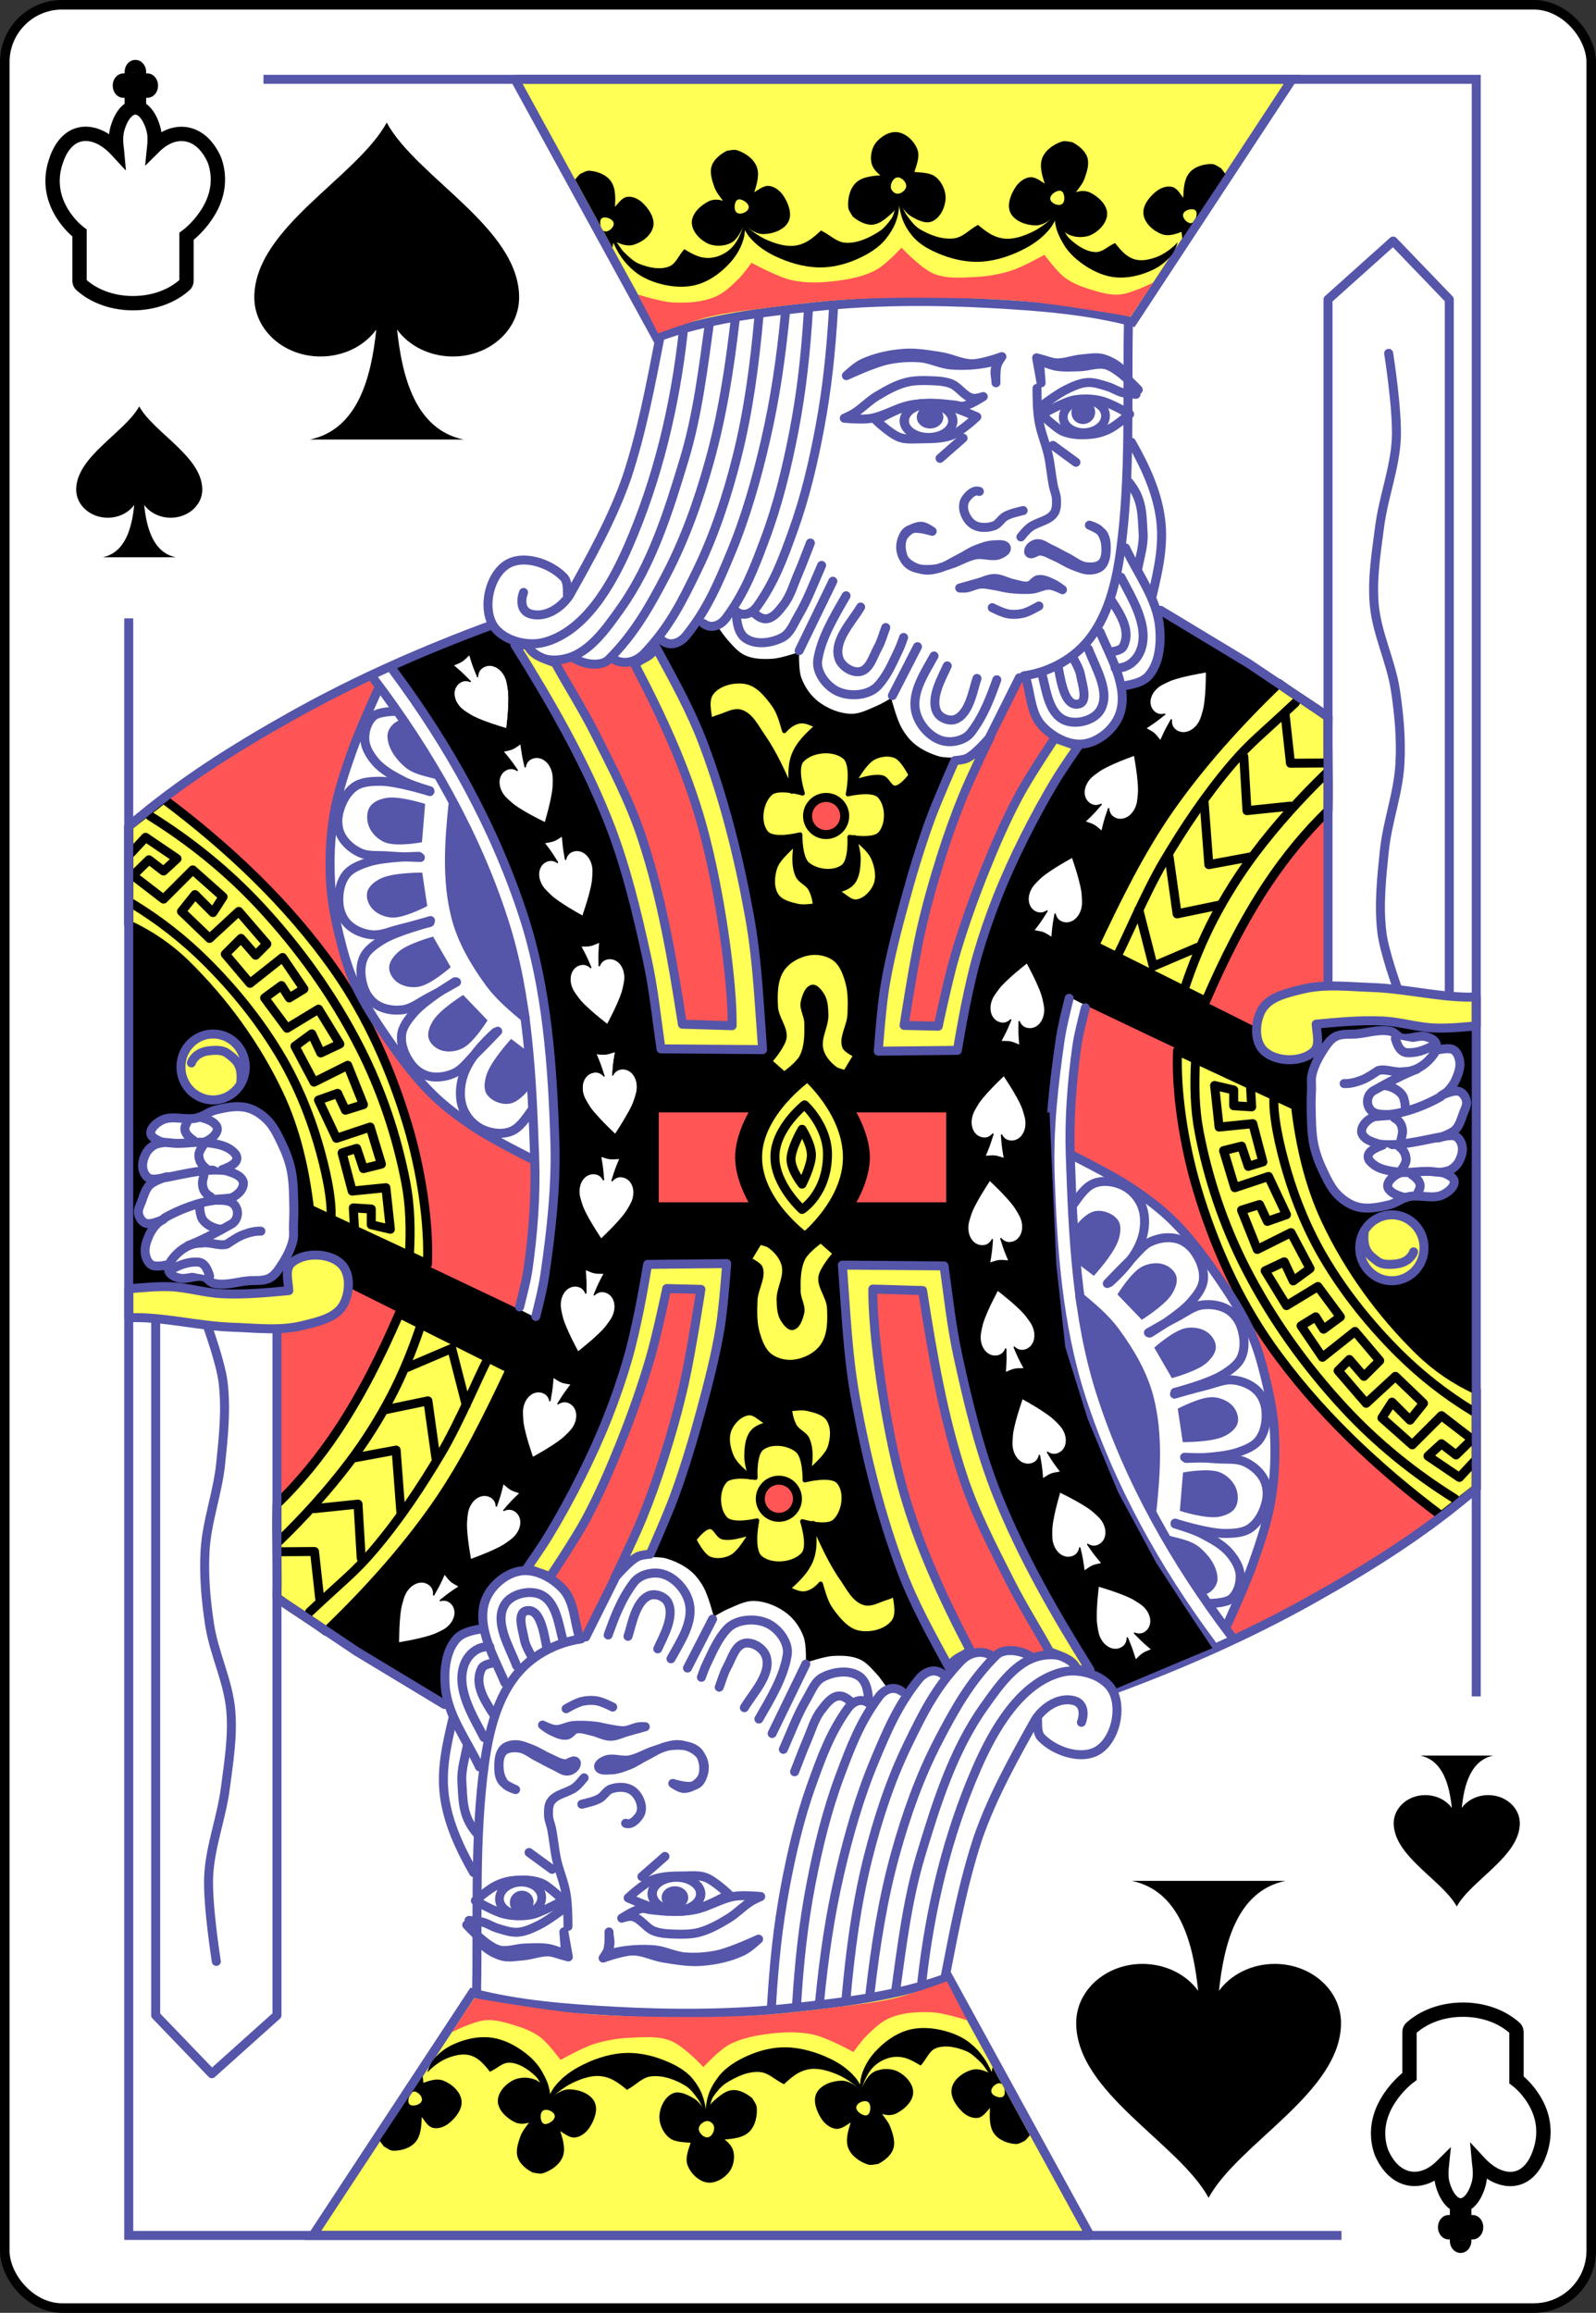 <?xml version="1.0" encoding="UTF-8" standalone="no"?>
<svg xmlns:svg="http://www.w3.org/2000/svg" xmlns="http://www.w3.org/2000/svg" xmlns:xlink="http://www.w3.org/1999/xlink" version="1.0" width="100%" height="100%" viewBox="0 0 167 242" id="svg2" xml:space="preserve">

<rect x="0" y="0" width="167" height="242" fill="#333333" stroke="none"/>

<rect x="0.5" y="0.5" width="166" height="241" rx="6" style="fill:#ffffff;stroke:#000000;stroke-width:1;" id="card"/>

<g id="upleft">
<path style="fill:#000000;stroke:none" d="m 14.570,42.516 c -1.497,2.737 -6.590,5.245 -6.599,8.704 -0.004,1.633 1.478,2.952 3.299,2.952 1.159,0 2.192,-0.530 2.778,-1.342 -0.244,2.350 -0.901,4.977 -3.309,5.479 l 3.830,0 3.830,0 c -2.408,-0.501 -3.065,-3.129 -3.314,-5.479 0.591,0.812 1.619,1.342 2.783,1.342 1.821,0 3.304,-1.318 3.299,-2.952 -0.009,-3.458 -5.107,-5.966 -6.599,-8.704 z" id="fig"/>
<path style="fill:none;stroke:#000000;stroke-width:1.5px;" d="m 14.157,7.018 a 0.373,0.527 0 0 0 -0.367,0.535 l 0,0.879 -0.870,0 a 0.373,0.527 0 1 0 0,1.054 l 0.870,0 0,1.828 c -0.461,0.163 -0.809,0.603 -1.037,1.006 -0.280,0.494 -0.412,0.966 -0.418,0.988 -0.242,0.697 -0.223,1.517 -0.111,2.359 0.002,0.019 0.007,0.040 0.009,0.060 -0.640,-0.692 -1.335,-1.204 -2.043,-1.479 -0.426,-0.165 -0.856,-0.250 -1.275,-0.243 -0.419,0.007 -0.828,0.108 -1.212,0.313 -0.767,0.409 -1.423,1.249 -1.832,2.498 -0.407,1.156 -0.449,2.274 -0.265,3.241 0.184,0.969 0.579,1.784 1.011,2.442 0.723,1.100 1.446,1.677 1.704,1.873 l 0,4.976 a 0.373,0.527 0 0 0 0.172,0.445 c 1.454,1.308 3.441,1.928 5.425,1.928 1.984,0 3.969,-0.620 5.424,-1.928 a 0.373,0.527 0 0 0 0.172,-0.445 l 0,-4.621 c 0.266,-0.199 1.101,-0.849 1.942,-2.038 0.492,-0.696 0.950,-1.545 1.186,-2.546 0.236,-1.001 0.231,-2.163 -0.183,-3.336 a 0.373,0.527 0 0 0 -0.015,-0.041 c -1.077,-2.475 -2.965,-3.181 -4.677,-2.517 -0.570,0.221 -1.121,0.595 -1.627,1.097 0.074,-0.727 0.066,-1.430 -0.144,-2.038 -0.006,-0.022 -0.138,-0.494 -0.418,-0.988 -0.228,-0.403 -0.575,-0.843 -1.036,-1.006 l 0,-1.828 0.870,0 a 0.373,0.527 0 1 0 0,-1.054 l -0.870,0 0,-0.879 A 0.373,0.527 0 0 0 14.157,7.018 Z"/>
</g>
<use transform="matrix(-1,0,0,-1,167,242)" id="downright" xlink:href="#upleft"/>

<g transform="matrix(0.47,0,0,0.47,-0.63,-5.8)">
<g id="king">
 <path d="m 124.648,159.367 4.457,-0.636 4.139,1.910 3.979,-1.910 2.706,1.432 2.706,-0.795 6.049,13.053 7.322,18.466 4.457,15.760 2.069,13.531 1.273,10.188 0.318,10.347 -11.143,-0.318 -2.228,-14.645 -3.820,-17.988 -4.616,-14.168 -4.935,-11.302 -5.253,-10.188 -3.343,-6.367 z" id="path4175" style="fill:#ff5555;stroke:none" />
 <path d="m 229.079,163.028 -7.959,14.964 -7.959,17.829 -5.412,17.829 -3.502,16.396 -1.910,10.347 7.800,0.318 4.298,-16.715 6.208,-18.148 5.253,-12.257 6.208,-10.665 4.457,-6.367 -3.820,-2.387 -2.069,-5.730 z" id="path4173" style="fill:#ff5555;stroke:none" />
 <path d="m 161.25,152 c 0,0 1.397,2.085 2.25,3 1.127,1.210 2.239,2.576 3.75,3.25 1.841,0.820 3.988,0.871 6,0.75 2.057,-0.124 6,-1.5 6,-1.5 0,0 -0.166,3.945 0.5,5.75 0.744,2.017 2.046,3.937 3.75,5.25 2.047,1.577 4.666,2.663 7.25,2.75 2.002,0.067 3.900,-0.979 5.75,-1.75 1.135,-0.473 3.25,-1.75 3.25,-1.75 0,0 1.142,4.492 2.25,6.5 0.773,1.401 1.755,2.743 3,3.75 1.594,1.288 3.528,2.189 5.5,2.75 0.885,0.251 2.75,0.25 2.75,0.25 l -4.75,12.5 -4.5,15.5 -3,11.25 -1.75,9.25 -2,10 -0.25,6.75 17.25,0.25 2.5,-13.75 6.75,-21.5 5.25,-12 6.5,-11.75 6.75,-9.75 6,-2 3.25,-6.25 0,-4.75 5.25,-0.75 3,-6 0,-6.5 -0.75,-4 8,5 19.5,12 -12.25,11.5 -8.5,11.25 -8.75,12 -7.25,14.5 -4.75,9 36.548,17.856 1.201,5.643 5.25,1.75 5.75,-1 1.5,-4 -0.25,-2.75 12,-1.25 10.25,1.5 13,0.25 0,82.5 -7.5,-6.5 -10.75,-10 L 302.5,294 294,279.5 290.75,266.5 290,260 240.25,234.75 238.5,242 l -1.5,10.25 -1,12 0,15.75 -111,0 -1.5,-33.75 -2,-18.5 -5,-16 -6.75,-16.25 -8.5,-15.75 -7,-10.75 -5.5,-8.25 22,-9.25 5.75,4.75 10,17 11.25,24.25 6,21.75 3.5,14.25 1.25,12.25 22.25,-0.25 -1.75,-22 -1.75,-14.25 -4,-14.5 -3,-11.75 -5,-12.5 -4.75,-9 -3.25,-6 2,-0.75 3.25,1 4.25,-5.25 4,1 z" id="path4171" style="fill:#000000;stroke:none" />
 <path d="m 270.159,235.628 11.010,5.505 c 0,0 0.033,-2.827 0.786,-3.932 1.229,-1.802 3.500,-2.678 5.505,-3.539 2.025,-0.870 4.254,-1.178 6.423,-1.572 1.082,-0.196 3.277,-0.393 3.277,-0.393 l -0.131,-38.406 c 0,0 -4.648,4.099 -6.685,6.423 -2.430,2.773 -4.494,5.854 -6.554,8.913 -2.004,2.977 -3.910,6.028 -5.636,9.175 -1.682,3.066 -3.164,6.242 -4.587,9.437 -1.228,2.757 -3.408,8.389 -3.408,8.389 z" id="path4177" style="fill:#ff5555;stroke:none" />
 <g id="g4120" transform="translate(0,-512.362)">
 <path d="m 116,542.362 c 10.5,19.166 21,38.333 31.5,57.5 11.286,-4.207 23.300,-5.616 35.183,-6.875 12.972,-1.374 26.104,-1.425 39.129,-0.707 10.633,0.585 21.331,1.376 31.686,4.082 11.833,-18 23.666,-36 35.5,-54 -57.666,0 -115.333,0 -173,0 z" id="path3931-8" style="fill:#ffff55;stroke:#5555aa;stroke-width:2;stroke-linecap:butt;stroke-opacity:1" />
 <path d="m 191.190,572.915 c 1.206,1.008 2.788,1.902 4.357,1.805 1.581,-0.097 2.936,-1.308 4.135,-2.343 0.757,-0.654 1.216,-1.331 1.845,-2.369 0.817,0.970 1.527,2.188 2.642,2.845 1.375,0.810 3.171,1.754 4.650,1.151 1.779,-0.725 2.884,-2.987 3.032,-4.904 0.136,-1.772 -0.725,-3.756 -2.077,-4.910 -1.272,-1.085 -3.206,-1.048 -4.871,-1.203 0.476,-1.493 1.275,-3.404 0.692,-4.973 -0.681,-1.834 -2.471,-3.606 -4.410,-3.877 -1.755,-0.245 -3.695,0.898 -4.804,2.281 -0.967,1.206 -1.339,3.006 -1.032,4.521 0.226,1.118 1.045,2.070 2.000,2.778 -1.939,0.162 -4.176,0.380 -5.540,1.757 -1.306,1.318 -1.769,3.473 -1.632,5.324 0.057,0.779 0.629,1.433 1.009,2.115 z m 8.489,-6.399 c -0.134,-0.891 0.506,-2.192 1.399,-2.313 0.917,-0.124 2.032,0.981 2.018,1.907 -0.013,0.864 -1.074,1.722 -1.938,1.721 -0.659,-2.5e-4 -1.380,-0.663 -1.479,-1.316 z" id="path3933" style="fill:#000000;stroke:none" />
 <path d="m 163.139,558.282 c -1.394,0.726 -2.827,1.843 -3.341,3.329 -0.517,1.497 0.046,3.224 0.575,4.718 0.404,1.143 1.213,2.105 1.930,3.085 -1.026,-0.351 -2.214,-0.374 -3.160,0.090 -1.789,0.881 -3.721,2.642 -3.783,4.636 -0.059,1.921 1.650,3.811 3.362,4.683 1.583,0.806 3.747,0.773 5.331,-0.031 1.491,-0.757 2.199,-2.557 2.982,-4.035 1.195,1.013 2.646,2.060 4.208,2.057 2.098,-0.005 4.711,-0.911 5.643,-2.791 0.859,-1.735 -0.044,-4.084 -1.106,-5.704 -0.719,-1.096 -1.939,-2.098 -3.244,-2.226 -1.182,-0.115 -2.253,0.800 -3.273,1.410 0.595,-1.853 1.252,-4.002 0.505,-5.79 -0.715,-1.712 -2.527,-2.967 -4.288,-3.552 -0.741,-0.246 -1.565,0.030 -2.341,0.119 z m 2.882,10.799 c 0.912,0.115 2.153,0.995 1.997,1.901 -0.157,0.912 -1.730,1.586 -2.536,1.130 -0.747,-0.422 -0.704,-1.789 -0.316,-2.555 0.147,-0.291 0.531,-0.518 0.855,-0.477 z" id="path3933-7-51" style="fill:#000000;stroke:none" />
 <path d="m 240.048,556.351 c 1.394,0.726 2.827,1.843 3.341,3.329 0.517,1.497 -0.046,3.224 -0.575,4.718 -0.404,1.143 -1.213,2.105 -1.930,3.085 1.026,-0.351 2.214,-0.374 3.160,0.090 1.789,0.881 3.721,2.642 3.783,4.636 0.059,1.921 -1.650,3.811 -3.362,4.683 -1.583,0.806 -3.747,0.773 -5.331,-0.031 -1.491,-0.757 -2.199,-2.557 -2.982,-4.035 -1.195,1.013 -2.646,2.060 -4.208,2.057 -2.098,-0.005 -4.711,-0.911 -5.643,-2.791 -0.859,-1.735 0.044,-4.084 1.106,-5.704 0.719,-1.096 1.939,-2.098 3.244,-2.226 1.182,-0.115 2.253,0.800 3.273,1.410 -0.595,-1.853 -1.252,-4.002 -0.505,-5.79 0.715,-1.712 2.527,-2.967 4.288,-3.552 0.741,-0.246 1.565,0.030 2.341,0.119 z m -2.882,10.799 c -0.912,0.115 -2.153,0.995 -1.997,1.901 0.157,0.912 1.730,1.586 2.536,1.130 0.747,-0.422 0.704,-1.789 0.316,-2.555 -0.147,-0.291 -0.531,-0.518 -0.855,-0.477 z" id="path3933-7-4" style="fill:#000000;stroke:none" />
 <path d="m 271.151,561.226 c -1.748,-0.043 -3.779,0.520 -4.967,1.891 -1.239,1.430 -1.350,3.673 -1.423,5.619 -0.705,-0.918 -1.351,-2.125 -2.435,-2.415 -1.196,-0.320 -2.600,0.205 -3.592,0.995 -1.464,1.166 -3.035,3.087 -2.835,5.010 0.216,2.084 2.235,3.795 4.091,4.508 1.380,0.529 3.005,0.036 4.391,-0.514 0.062,0.483 0.120,1.006 0.183,1.512 l 2.406,-3.625 c -0.106,0.074 -0.236,0.145 -0.362,0.168 -0.860,0.156 -2.028,-1.004 -1.872,-1.916 0.154,-0.905 1.545,-1.321 2.39,-1.122 0.299,0.070 0.573,0.397 0.609,0.721 0.043,0.388 -0.033,0.880 -0.188,1.304 l 6.579,-9.910 c -0.288,-0.474 -0.616,-0.905 -0.961,-1.303 -0.658,-0.345 -1.278,-0.903 -2.014,-0.922 z" id="path3933-7-4-0" style="fill:#000000;stroke:none" />
 <path d="m 132.542,562.711 c 1.745,0.106 3.720,0.843 4.786,2.311 1.112,1.531 1.029,3.776 0.935,5.720 0.781,-0.854 1.528,-2.001 2.633,-2.197 1.219,-0.216 2.573,0.428 3.493,1.300 1.358,1.287 2.758,3.336 2.394,5.235 -0.394,2.058 -2.553,3.589 -4.463,4.139 -1.421,0.409 -2.997,-0.222 -4.331,-0.889 -0.103,0.475 -0.206,0.992 -0.313,1.490 l -2.086,-3.819 c 0.099,0.083 0.223,0.165 0.347,0.198 0.843,0.230 2.106,-0.826 2.030,-1.748 -0.076,-0.915 -1.426,-1.449 -2.284,-1.324 -0.304,0.044 -0.605,0.346 -0.669,0.666 -0.077,0.383 -0.042,0.880 0.075,1.315 l -5.703,-10.438 c 0.328,-0.448 0.692,-0.849 1.070,-1.216 0.685,-0.287 1.351,-0.790 2.086,-0.745 z" id="path3933-7-4-0-9-3" style="fill:#000000;stroke:none" />
 <path d="m 213.730,577.765 c -2.619,0.324 -5.382,-0.709 -7.639,-2.063 -1.200,-0.720 -2.035,-1.932 -2.860,-3.058 -0.749,-1.022 -1.237,-2.692 -1.867,-3.314 0.358,3.460 1.277,5.709 3.073,7.885 1.724,2.090 4.336,3.378 6.877,4.338 2.733,1.032 5.745,1.606 8.663,1.398 3.436,-0.245 6.833,-1.442 9.856,-3.076 2.052,-1.109 3.980,-2.596 5.389,-4.441 0.783,-1.026 1.451,-2.542 1.581,-3.525 -1.311,1.575 -3.495,3.412 -5.671,4.442 -1.983,0.938 -4.256,1.740 -6.434,1.442 -2.114,-0.289 -3.683,-1.403 -5.626,-3.022 -2.054,1.100 -3.309,2.743 -5.341,2.995 z" id="path4015-28" style="fill:#000000;stroke:none" />
 <path d="m 189.545,578.742 c 2.601,0.190 5.225,-1.059 7.432,-2.450 1.162,-0.732 2.050,-1.859 2.852,-2.975 0.733,-1.021 0.786,-3.418 1.747,-3.343 -0.175,3.473 -1.211,5.558 -2.887,7.745 -1.634,2.133 -4.105,3.595 -6.562,4.682 -2.644,1.170 -5.586,1.897 -8.477,1.837 -3.404,-0.069 -6.818,-1.092 -9.885,-2.570 -2.082,-1.003 -4.061,-2.389 -5.547,-4.160 -0.826,-0.984 -1.563,-2.465 -1.742,-3.440 1.375,1.506 3.625,3.230 5.825,4.147 2.005,0.836 4.289,1.521 6.424,1.112 2.071,-0.396 3.562,-1.589 5.396,-3.305 2.084,0.994 3.407,2.571 5.425,2.718 z" id="path4015-4-1" style="fill:#000000;stroke:none" />
 <path d="m 245.239,580.819 c -2.049,-0.065 -4.109,-1.398 -5.754,-2.954 -0.875,-0.828 -1.351,-2.115 -1.986,-3.205 -0.498,-0.855 -0.674,-2.594 -1.430,-2.613 0.022,3.227 0.831,4.934 2.025,6.978 1.231,2.109 3.103,3.704 4.997,4.937 2.037,1.327 4.323,2.271 6.595,2.485 2.675,0.251 5.390,-0.377 7.848,-1.458 1.668,-0.734 3.269,-1.832 4.495,-3.331 0.681,-0.833 1.309,-2.133 1.483,-3.018 -1.130,1.264 -2.955,2.649 -4.713,3.293 -1.603,0.587 -3.419,1.007 -5.082,0.432 -1.613,-0.558 -2.744,-1.799 -4.127,-3.556 -1.669,0.725 -2.761,2.060 -4.351,2.009 z" id="path4015-4-8-6" style="fill:#000000;stroke:none" />
 <path d="m 150.279,584.041 c -2.009,0.780 -4.533,0.263 -6.744,-0.654 -1.176,-0.488 -2.209,-1.555 -3.197,-2.469 -1.039,-0.961 -2.109,-3.441 -2.849,-3.148 1.304,3.304 2.836,5.474 5.160,7.385 1.911,1.570 4.477,2.520 6.800,3.004 2.499,0.520 5.088,0.545 7.372,-0.174 2.689,-0.847 5.067,-2.616 7.016,-4.742 1.323,-1.443 2.435,-3.233 3.026,-5.279 0.328,-1.137 0.419,-2.732 0.235,-3.712 -0.802,2.399 -1.560,4.459 -3.252,5.964 -1.274,1.133 -3.041,1.879 -4.747,1.911 -1.915,0.035 -3.372,-0.713 -5.409,-1.945 -1.327,1.435 -1.853,3.257 -3.412,3.862 z" id="path4015-4-8-8-4" style="fill:#000000;stroke:none" />
 <path d="m 143.365,77.905 c 0,0 5.122,1.645 7.778,1.767 3.146,0.145 6.458,-0.031 9.369,-1.237 2.057,-0.852 3.712,-2.507 5.303,-4.065 1.078,-1.056 2.828,-3.535 2.828,-3.535 0,0 5.816,3.198 9.015,3.889 3.168,0.684 6.506,0.580 9.722,0.176 3.092,-0.388 6.270,-0.998 9.015,-2.474 2.206,-1.186 5.656,-4.949 5.656,-4.949 0,0 4.365,4.689 7.247,5.833 2.801,1.112 6.004,0.848 9.015,0.707 2.748,-0.129 5.510,-0.579 8.131,-1.414 2.611,-0.831 7.424,-3.535 7.424,-3.535 0,0 2.746,3.768 4.596,5.126 1.721,1.264 3.790,2.028 5.833,2.651 2.057,0.627 4.221,1.252 6.363,1.060 2.618,-0.234 7.424,-2.658 7.424,-2.658 l -5.055,7.571 c 0,0 -15.231,-2.629 -22.918,-3.351 -6.452,-0.605 -12.945,-0.738 -19.426,-0.816 -6.978,-0.083 -13.967,-0.042 -20.933,0.380 -5.822,0.352 -11.621,1.052 -17.406,1.798 -4.353,0.561 -8.743,0.996 -13.013,2.012 -3.914,0.931 -11.480,3.726 -11.480,3.726 z" transform="translate(0,512.362)" id="path4072-67" style="fill:#ff5555;stroke:none" />
 </g>
 <g id="g4187" transform="translate(0,-512.362)">
 <path d="m 148.194,600.151 c -2.027,10.373 -3.986,20.814 -7.316,30.865 -3.225,9.211 -8.012,17.759 -12.767,26.241 -1.791,2.708 -5.232,5.066 -8.593,4.153 -2.219,-0.632 -2.303,-2.985 -1.615,-4.816" id="path4075-7" style="fill:none;stroke:#5555aa;stroke-width:2;stroke-linecap:round;stroke-linejoin:round;stroke-opacity:1" />
 <path d="m 153.424,598.844 c -1.812,16.314 -5.678,32.556 -12.232,47.572 -3.684,8.442 -9.649,18.965 -18.835,21.310 -3.921,1.000 -9.512,-0.559 -11.416,-4.130 -2.141,-4.017 -0.575,-10.863 3.298,-13.253 3.656,-2.255 9.575,-0.246 12.574,2.830 1.070,1.098 0.765,2.987 0.894,4.512" id="path4078-9" style="fill:none;stroke:#5555aa;stroke-width:2;stroke-linecap:round;stroke-linejoin:round;stroke-opacity:1" />
 <path d="m 159.308,596.446 c -1.406,10.119 -2.653,20.644 -5.647,30.562 -3.478,11.521 -7.194,23.405 -14.183,33.203 -3.217,4.511 -6.925,9.919 -12.328,11.150 -2.690,0.613 -6.283,0.395 -7.940,-2.345" id="path4081-6" style="fill:none;stroke:#5555aa;stroke-width:2;stroke-linecap:round;stroke-linejoin:round;stroke-opacity:1" />
 <path d="m 164.975,596.222 c -1.227,10.563 -2.846,21.031 -5.686,31.220 -2.401,8.613 -5.410,17.139 -9.539,25.070 -3.544,6.807 -7.078,13.254 -12.933,19.049 -1.487,1.472 -5.045,1.284 -7.580,-0.269" id="path4081-2-41" style="fill:none;stroke:#5555aa;stroke-width:1.999;stroke-linecap:round;stroke-linejoin:round;stroke-opacity:1" />
 <path d="m 170.308,595.108 c -0.961,10.590 -2.317,21.095 -4.901,31.353 -2.184,8.670 -4.992,17.263 -8.906,25.302 -3.201,6.574 -6.089,12.556 -11.797,18.496 -1.450,1.509 -4.139,2.718 -6.713,1.228" id="path4081-2-4-9" style="fill:none;stroke:#5555aa;stroke-width:1.999;stroke-linecap:round;stroke-linejoin:round;stroke-opacity:1" />
 <path d="m 176.235,594.001 c -1.039,10.567 -2.305,19.363 -4.496,28.845 -1.971,8.535 -4.424,17.155 -7.752,25.111 -2.721,6.507 -5.178,12.427 -9.883,18.248 -1.195,1.478 -3.370,2.632 -5.384,1.090" id="path4081-2-4-5-26" style="fill:none;stroke:#5555aa;stroke-width:1.999;stroke-linecap:round;stroke-linejoin:round;stroke-opacity:1" />
 <path d="m 181.340,593.403 c -0.624,10.011 -1.520,18.358 -3.261,27.383 -1.566,8.124 -3.582,16.344 -6.440,23.967 -2.337,6.234 -4.446,11.905 -8.666,17.558 -1.072,1.436 -3.075,2.597 -5.015,1.209" id="path4081-2-4-5-5-3" style="fill:none;stroke:#5555aa;stroke-width:2;stroke-linecap:round;stroke-linejoin:round;stroke-opacity:1" />
 <path d="m 186.910,593.329 c -0.577,9.641 -1.407,17.680 -3.018,26.371 -1.450,7.824 -3.315,15.740 -5.960,23.081 -2.163,6.003 -4.114,11.465 -8.020,16.909 -0.992,1.383 -2.845,2.501 -4.641,1.164" id="path4081-2-4-5-5-1" style="fill:none;stroke:#5555aa;stroke-width:2;stroke-linecap:round;stroke-linejoin:round;stroke-opacity:1" />
 </g>
 <g id="g4260" transform="translate(0,-512.362)">
 <path d="m 169.250,661.182 c 0.738,0.683 1.754,1.403 2.759,1.272 1.636,-0.213 2.802,-1.852 3.813,-3.156 1.504,-1.940 2.160,-4.411 3.137,-6.664 1.005,-2.320 1.862,-4.702 2.799,-7.051" id="path4197" style="fill:none;stroke:#5555aa;stroke-width:2;stroke-linecap:round;stroke-linejoin:round;stroke-opacity:1" />
 <path d="m 184.258,650.574 c -1.678,3.784 -3.116,7.704 -5.223,11.267 -1.005,1.699 -1.759,3.857 -3.508,4.773 -2.406,1.261 -5.896,1.750 -8.148,0.230 -1.672,-1.128 -2.046,-3.640 -2.104,-5.675" id="path4199" style="fill:none;stroke:#5555aa;stroke-width:2;stroke-linecap:round;stroke-linejoin:round;stroke-opacity:1" />
 <path d="m 186.760,654.098 -7.505,15.453" id="path4201-15" style="fill:none;stroke:#5555aa;stroke-width:2;stroke-linecap:round;stroke-linejoin:round;stroke-opacity:1" />
 <path d="m 205.602,156.316 -5.592,10.890" transform="translate(0,512.362)" id="path4203" style="fill:none;stroke:#5555aa;stroke-width:2;stroke-linecap:round;stroke-linejoin:round;stroke-opacity:1" />
 <path d="m 221.791,688.547 6.475,-12.951" id="path4246" style="fill:none;stroke:#5555aa;stroke-width:2;stroke-linecap:round;stroke-linejoin:round;stroke-opacity:1" />
 <path d="m 229.591,675.301 c 1.261,3.656 1.118,8.152 3.757,10.981 2.338,2.507 6.091,4.544 9.477,3.999 3.452,-0.554 6.850,-3.565 7.899,-6.900 1.851,-5.889 -2.302,-12.703 -4.469,-17.974" id="path4205" style="fill:none;stroke:#5555aa;stroke-width:2;stroke-linecap:round;stroke-linejoin:round;stroke-opacity:1" />
 <path d="m 192.945,659.848 c -1.896,3.217 -6.077,7.440 -4.854,11.377 0.551,1.774 2.880,3.321 4.708,2.985 2.181,-0.400 2.909,-3.387 3.988,-5.326 0.778,-1.399 1.170,-2.982 1.750,-4.475" id="path4211" style="fill:none;stroke:#5555aa;stroke-width:2;stroke-linecap:round;stroke-linejoin:round;stroke-opacity:1" />
 <path d="m 189.705,657.332 c -2.731,4.740 -5.515,9.368 -6.306,14.263 -0.440,2.725 1.890,5.853 4.392,7.020 2.749,1.282 6.968,0.980 9.015,-1.258 2.165,-2.368 3.239,-5.125 4.562,-7.828 0.458,-0.936 1.142,-2.910 1.142,-2.910" id="path4213" style="fill:none;stroke:#5555aa;stroke-width:2;stroke-linecap:round;stroke-linejoin:round;stroke-opacity:1" />
 <path d="m 209.281,670.739 c -2.061,3.741 -4.967,8.014 -4.106,12.226 0.592,2.897 3.059,5.796 5.898,6.628 2.135,0.625 5.075,-0.036 6.429,-1.803 2.917,-3.807 4.451,-8.109 5.760,-11.753" id="path4215" style="fill:none;stroke:#5555aa;stroke-width:2;stroke-linecap:round;stroke-linejoin:round;stroke-opacity:1" />
 <path d="m 212.225,672.946 c -1.130,2.542 -3.925,7.284 -2.223,10.391 0.688,1.257 2.688,2.016 4.029,1.507 3.209,-1.218 3.998,-6.838 4.817,-9.102" id="path4217" style="fill:none;stroke:#5555aa;stroke-width:2;stroke-linecap:round;stroke-linejoin:round;stroke-opacity:1" />
 <path d="m 252.551,597.004 c -0.305,16.744 0.515,33.643 -1.725,50.218 -0.983,7.278 -2.850,15.130 -7.701,20.645 -3.440,3.911 -8.548,6.547 -13.826,7.286" id="path4219" style="fill:none;stroke:#5555aa;stroke-width:2;stroke-linecap:round;stroke-linejoin:round;stroke-opacity:1" />
 <path d="m 253.226,623.155 c 3.042,5.316 5.729,11.081 6.502,17.144 0.719,5.647 -0.420,10.950 -1.856,16.977" id="path4232-97" style="fill:none;stroke:#5555aa;stroke-width:2;stroke-linecap:round;stroke-linejoin:round;stroke-opacity:1" />
 <path d="m 252.500,631.867 c 3.330,3.876 3.070,7.557 3.336,11.559 0.173,2.607 -0.796,5.663 -1.158,7.752" id="path4234-02" style="fill:none;stroke:#5555aa;stroke-width:2;stroke-linecap:round;stroke-linejoin:round;stroke-opacity:1" />
 <path d="m 251.919,646.677 c 2.724,5.805 7.004,11.292 7.597,17.679 0.338,3.640 -0.036,7.913 -2.400,10.702 -1.377,1.624 -3.799,2.026 -5.922,2.400" id="path4236-61" style="fill:none;stroke:#5555aa;stroke-width:2;stroke-linecap:round;stroke-linejoin:round;stroke-opacity:1" />
 <path d="m 250.903,653.211 c 2.598,4.952 6.318,10.941 4.408,16.201 -0.792,2.182 -2.919,4.270 -5.715,3.980" id="path4238-7" style="fill:none;stroke:#5555aa;stroke-width:2;stroke-linecap:round;stroke-linejoin:round;stroke-opacity:1" />
 <path d="m 248.725,658.293 c 2.551,3.836 4.276,7.077 2.728,10.259 -0.502,1.031 -2.355,1.196 -3.163,1.356" id="path4240" style="fill:none;stroke:#5555aa;stroke-width:2;stroke-linecap:round;stroke-linejoin:round;stroke-opacity:1" />
 <path d="m 243.643,669.183 c 1.648,4.321 5.071,9.76 2.600,13.694 -1.463,2.329 -5.470,3.275 -7.972,2.132 -3.425,-1.565 -3.981,-6.514 -4.936,-10.163" id="path4248" style="fill:none;stroke:#5555aa;stroke-width:2;stroke-linecap:round;stroke-linejoin:round;stroke-opacity:1" />
 <path d="m 236.963,673.394 c 0.686,3.660 1.562,8.718 4.555,8.018 2.119,-0.495 0.755,-4.374 0.375,-6.517 -0.233,-1.315 -1.244,-2.892 -1.591,-3.678" id="path4250" style="fill:none;stroke:#5555aa;stroke-width:2;stroke-linecap:round;stroke-linejoin:round;stroke-opacity:1" />
 </g>
 <g id="g4190" style="stroke:#000000;stroke-opacity:1" transform="translate(0,-512.362)">
 <path d="m 286.024,676.842 c -8.825,8.525 -17.311,17.830 -24.385,27.980 -6.604,9.476 -11.676,19.958 -16.626,30.402 8.249,4.124 16.499,8.249 24.748,12.374 3.939,-9.095 8.375,-18.042 13.876,-26.282 3.878,-5.810 8.426,-11.362 13.362,-16.143 0.117,-6.717 -0.117,-14.125 0,-20.842 -3.535,-2.592 -7.439,-4.895 -10.975,-7.488 z" id="path3868" style="fill:#ffff55;stroke:#000000;stroke-width:2;stroke-linecap:round;stroke-linejoin:round;stroke-opacity:1" />
 <path d="m 289.731,681.143 c -7.622,7.176 -9.928,8.735 -14.2,13.752 -5.739,6.742 -10.693,14.164 -15.197,21.787 -3.839,6.498 -8.558,17.601 -10.017,20.309" id="path3870" style="fill:none;stroke:#000000;stroke-width:2;stroke-linecap:round;stroke-linejoin:round;stroke-opacity:1" />
 <path d="m 296.488,696.961 c -5.367,5.186 -10.958,11.335 -15.688,17.617 -3.476,4.618 -6.585,9.538 -9.257,14.664 -2.535,4.865 -4.622,9.976 -6.376,15.173" id="path3872" style="fill:none;stroke:#000000;stroke-width:2;stroke-linecap:round;stroke-linejoin:round;stroke-opacity:1" />
 <path d="m 287.450,171.478 1.191,10.777 7.635,-0.051" transform="translate(0,512.362)" id="path3874" style="fill:none;stroke:#000000;stroke-width:2;stroke-linecap:round;stroke-linejoin:round;stroke-opacity:1" />
 <path d="m 278.246,180.789 0.707,12.020 9.704,-1.008" transform="translate(0,512.362)" id="path3876" style="fill:none;stroke:#000000;stroke-width:2;stroke-linecap:round;stroke-linejoin:round;stroke-opacity:1" />
 <path d="m 269.407,190.884 1.060,13.947 9.545,-1.767" transform="translate(0,512.362)" id="path3878" style="fill:none;stroke:#000000;stroke-width:2;stroke-linecap:round;stroke-linejoin:round;stroke-opacity:1" />
 <path d="m 261.629,203.179 1.767,12.612 9.533,-1.978" transform="translate(0,512.362)" id="path3880" style="fill:none;stroke:#000000;stroke-width:2;stroke-linecap:round;stroke-linejoin:round;stroke-opacity:1" />
 <path d="m 254.872,214.885 3.221,12.572 9.927,-4.230" transform="translate(0,512.362)" id="path3882" style="fill:none;stroke:#000000;stroke-width:2;stroke-linecap:round;stroke-linejoin:round;stroke-opacity:1" />
 </g>
 <path d="m 259.705,148.199 19.569,11.823 17.011,11.415" id="path3805-6" style="fill:none;stroke:#5555aa;stroke-width:2;stroke-linecap:round;stroke-linejoin:round;stroke-opacity:1" />
 <path d="m 330,234.286 c -7.156,0.362 -15.409,-1.847 -23.155,-2.100 -5.198,-0.169 -10.553,-0.871 -15.598,0.392 -3.238,0.811 -7.257,1.619 -8.950,4.497 -1.549,2.634 -1.797,7.020 0.384,9.161 2.637,2.589 8.321,2.713 11.087,0.260 1.542,-1.368 0.714,-4.106 0.593,-6.158 4.891,-0.460 9.824,-0.918 14.737,-0.705 3.898,0.168 7.702,1.401 11.601,1.567 3.101,0.132 6.397,-0.225 9.300,-0.454 z" id="path3807-2" style="fill:#ffff55;stroke:#5555aa;stroke-width:2;stroke-linecap:round;stroke-linejoin:round;stroke-opacity:1" />
 <g id="g3845-5" style="fill:#ffffff;fill-opacity:1" transform="translate(0,-512.362)">
 <path d="m 293.417,251.625 c 0.434,-1.890 1.333,-3.679 2.388,-5.307 0.772,-1.192 1.574,-2.521 2.830,-3.184 1.446,-0.762 3.238,-0.459 4.865,-0.619 2.529,-0.249 5.144,-1.159 7.607,-0.530 0.848,0.216 1.365,1.189 2.211,1.415 1.768,0.471 3.706,-0.700 5.484,-0.265 0.795,0.194 1.663,0.560 2.123,1.238 0.334,0.493 0.265,1.769 0.265,1.769 0,0 2.641,-0.705 3.715,-0.088 0.846,0.486 1.268,1.599 1.415,2.565 0.199,1.309 -0.277,2.673 -0.796,3.892 -0.448,1.053 -1.130,2.026 -1.946,2.830 -0.378,0.373 -1.326,0.884 -1.326,0.884 0,0 2.705,-1.356 3.980,-0.884 0.829,0.306 1.420,1.255 1.592,2.123 0.183,0.926 -0.381,1.856 -0.707,2.742 -0.465,1.262 -0.818,2.675 -1.769,3.626 -0.997,0.997 -3.803,1.857 -3.803,1.857 0,0 2.716,-0.915 3.892,-0.353 0.767,0.366 1.252,1.288 1.415,2.123 0.224,1.152 -0.151,2.416 -0.707,3.449 -0.415,0.771 -1.097,1.422 -1.857,1.857 -0.608,0.348 -2.034,0.530 -2.034,0.530 0,0 2.661,0.813 2.830,1.946 0.189,1.266 -1.254,2.412 -2.388,3.007 -2.328,1.222 -5.314,-0.081 -7.872,0.530 -1.464,0.350 -2.694,1.411 -4.157,1.769 -2.240,0.547 -4.652,1.050 -6.899,0.530 -1.699,-0.393 -3.260,-1.437 -4.511,-2.653 -1.472,-1.431 -2.376,-3.371 -3.272,-5.219 -0.916,-1.887 -1.689,-3.873 -2.123,-5.926 -0.592,-2.805 -0.547,-5.713 -0.619,-8.580 -0.033,-1.326 0.054,-2.653 0.088,-3.980 0.026,-1.032 -0.142,-2.089 0.088,-3.096 z" transform="translate(0,512.362)" id="path3810-3" style="fill:#ffffff;stroke:#5555aa;stroke-width:2;stroke-linecap:round;stroke-linejoin:round;stroke-opacity:1" />
 <path d="m 320.662,759.210 c -1.540,2.240 -3.975,4.116 -6.813,4.060 -1.920,0.374 -3.856,-0.728 -5.670,-0.243 -1.253,0.809 -2.400,1.639 -3.748,2.143 -1.224,0.457 -2.505,0.820 -3.847,0.762" id="path3815-40" style="fill:#ffffff;stroke:#5555aa;stroke-width:2;stroke-linecap:round;stroke-linejoin:round;stroke-opacity:1" />
 <path d="m 322.077,768.852 c -3.158,1.830 -7.731,3.607 -11.404,3.967 -1.604,0.021 -3.804,0.113 -4.586,-1.616 -0.684,-1.366 -0.137,-3.150 1.271,-3.809 2.373,-1.378 6.824,-3.731 9.411,-4.645" id="path3817-7" style="fill:#ffffff;stroke:#5555aa;stroke-width:2;stroke-linecap:round;stroke-linejoin:round;stroke-opacity:1" />
 <path d="m 309.428,766.375 c 1.583,0.016 4.292,1.355 4.515,3.171 0.222,0.627 0.239,1.300 0.261,1.958" id="path3819-5" style="fill:#ffffff;stroke:#5555aa;stroke-width:2;stroke-linecap:round;stroke-linejoin:round;stroke-opacity:1" />
 <path d="m 321.723,777.875 c -4.034,0.763 -9.329,2.149 -13.443,1.510 -1.413,-0.479 -3.341,-0.947 -3.806,-2.572 -0.112,-1.571 1.313,-2.874 2.640,-3.452 0.522,-0.150 3.364,-0.310 3.905,-0.350" id="path3821-5" style="fill:#ffffff;stroke:#5555aa;stroke-width:2;stroke-linecap:round;stroke-linejoin:round;stroke-opacity:1" />
 <path d="m 311.816,773.629 c 1.587,0.773 2.079,2.550 1.577,4.166 -0.046,0.263 -0.098,0.526 -0.161,0.787" id="path3823-3" style="fill:#ffffff;stroke:#5555aa;stroke-width:2;stroke-linecap:round;stroke-linejoin:round;stroke-opacity:1" />
 <path d="m 311.993,755.937 c 0.409,1.334 1.047,3.117 2.724,3.116 1.984,0.109 3.864,-0.613 5.590,-1.523" id="path3825-1" style="fill:#ffffff;stroke:#5555aa;stroke-width:2;stroke-linecap:round;stroke-linejoin:round;stroke-opacity:1" />
 <path d="m 309.162,779.644 c -1.348,0.518 -4.095,1.516 -2.979,3.373 1.722,2.189 4.723,2.414 7.286,2.713 2.470,0.067 4.931,-0.493 7.401,-0.129 0.549,0.044 1.099,0.093 1.648,0.146" id="path3827-8" style="fill:#ffffff;stroke:#5555aa;stroke-width:2;stroke-linecap:round;stroke-linejoin:round;stroke-opacity:1" />
 <path d="m 313.231,785.748 c -1.950,0.685 -3.849,2.670 -2.507,3.922 0.694,0.878 2.526,1.469 3.568,1.65" id="path3829-8" style="fill:#ffffff;stroke:#5555aa;stroke-width:2;stroke-linecap:round;stroke-linejoin:round;stroke-opacity:1" />
 <path d="m 312.789,779.909 c 1.086,0.841 1.565,1.808 1.609,2.918 0.034,0.873 -0.869,1.988 -1.079,2.388" id="path3831-8" style="fill:#ffffff;stroke:#5555aa;stroke-width:2;stroke-linecap:round;stroke-linejoin:round;stroke-opacity:1" />
 <path d="m 315.620,786.190 c 1.137,0.738 2.474,2.032 1.619,3.487 -0.155,0.413 -0.344,0.814 -0.557,1.200" id="path3833-0" style="fill:#ffffff;stroke:#5555aa;stroke-width:2;stroke-linecap:round;stroke-linejoin:round;stroke-opacity:1" />
 </g>
 <g id="g4369-1" transform="translate(0,-512.362)">
 <path d="m 297,231 0,-152 14.5,-13 12.5,13 0,154.5" transform="translate(0,512.362)" id="path3858-7" style="fill:none;stroke:#5555aa;stroke-width:2;stroke-linecap:round;stroke-linejoin:round;stroke-opacity:1" />
 <path d="m 310.5,91 c 0,0 2.014,12.675 1.700,19.039 -0.326,6.594 -2.850,12.912 -3.700,19.460 -0.746,5.752 -1.717,11.580 -1.220,17.359 0.563,6.547 3.730,12.644 4.720,19.140 0.829,5.447 1.323,10.999 1,16.5 -0.382,6.498 -2.785,12.745 -3.460,19.220 C 308.908,207.783 308.259,213.949 309,220 c 0.525,4.294 3.5,12.5 3.5,12.5" transform="translate(0,512.362)" id="path3860-5" style="fill:none;stroke:#5555aa;stroke-width:2;stroke-linecap:round;stroke-linejoin:round;stroke-opacity:1" />
 <path d="m 318.374,290.126 a 7.159,7.336 0 1 1 -14.318,0 7.159,7.336 0 1 1 14.318,0 z" transform="translate(0,512.362)" id="path3862-0" style="fill:#ffff55;stroke:#5555aa;stroke-width:2;stroke-linecap:round;stroke-linejoin:round;stroke-opacity:1" />
 <path d="m 305.030,799.242 c -0.336,3.825 1.159,4.899 3.024,6.290 1.018,0.758 2.496,0.704 3.761,0.601 0.996,-0.081 2.030,-0.369 2.846,-0.948 0.616,-0.436 1.261,-1.251 1.388,-1.791" id="path3864-5" style="fill:#ffff55;stroke:#5555aa;stroke-width:2;stroke-linecap:round;stroke-linejoin:round;stroke-opacity:1" />
 </g>
 <path d="m 221.818,176.341 c 0,0 -3.038,3.703 -5.112,4.767 -0.841,0.431 -2.780,0.556 -2.780,0.556 0,0 -3.919,8.815 -5.561,13.347 -2.204,6.082 -4.055,12.293 -5.746,18.537 -1.641,6.062 -3.230,12.157 -4.263,18.352 -0.796,4.779 -1.483,14.459 -1.483,14.459 l 17.610,-0.185 c 0,0 1.145,-6.814 1.853,-10.195 0.767,-3.667 1.553,-7.337 2.595,-10.937 1.270,-4.392 2.766,-8.724 4.449,-12.976 1.770,-4.474 3.783,-8.855 5.932,-13.161 2.235,-4.478 4.634,-8.881 7.229,-13.161 1.501,-2.476 4.819,-7.229 4.819,-7.229 l -5.190,-1.853 c 0,0 -5.596,8.363 -7.971,12.791 -2.888,5.385 -5.323,11.012 -7.600,16.683 -2.512,6.256 -4.778,12.623 -6.673,19.093 -1.500,5.120 -3.707,15.571 -3.707,15.571 l -7.600,-0.185 c 0,0 2.148,-14.030 3.707,-20.947 1.281,-5.688 2.870,-11.311 4.634,-16.869 1.430,-4.508 3.025,-8.970 4.819,-13.347 1.825,-4.451 6.038,-13.109 6.038,-13.109 z" id="path3888" style="fill:#ffff55;stroke:#5555aa;stroke-width:2;stroke-linecap:round;stroke-linejoin:round;stroke-opacity:1" />
 <path d="m 115.965,155.864 c 7.745,12.382 15.099,25.130 20.548,38.673 4.062,10.097 6.601,20.776 8.919,31.411 1.428,6.555 2.107,13.252 3.059,19.894 7.542,0.058 15.084,0.117 22.627,0.176 -0.855,-11.362 -1.175,-20.101 -2.973,-29.982 -2.336,-12.842 -5.528,-25.609 -10.108,-37.833 -2.864,-7.643 -6.679,-14.439 -10.782,-21.986 -0.682,2.750 -3.941,2.675 -4.463,4.309 5.953,11.376 11.378,23.148 14.830,35.499 4.051,14.496 6.839,35.039 6.717,44.653 -2.807,-0.046 -8.267,-0.270 -11.074,-0.317 -2.321,-14.800 -4.570,-28.019 -8.994,-41.446 -2.686,-8.152 -6.699,-15.820 -10.568,-23.482 -2.673,-5.292 -6.476,-11.318 -8.721,-15.504 -3.105,-1.161 -5.189,-1.748 -6.163,-3.985 -0.479,-0.026 -2.372,-0.053 -2.851,-0.079 z" id="path3905" style="fill:#ffff55;stroke:#5555aa;stroke-width:2;stroke-linecap:round;stroke-linejoin:round;stroke-opacity:1" />
 <g id="g5554" style="stroke:#5555aa;stroke-opacity:1" transform="translate(0,-512.362)">
 <path d="m 180.025,701.313 c 0,0 -1.825,-5.529 -0.183,-7.347 2.140,-2.370 7.115,-2.798 9.552,-0.734 2.111,1.787 0.734,8.266 0.734,8.266 0,0 5.358,-1.305 6.980,0.367 1.961,2.022 2.042,6.333 0.183,8.450 -1.503,1.712 -6.796,0.734 -6.796,0.734 0,0 0.34,5.262 -1.469,6.613 -2.115,1.578 -5.876,1.144 -7.899,-0.551 -1.741,-1.459 -1.653,-6.613 -1.653,-6.613 0,0 -5.894,1.540 -7.531,-0.367 -1.924,-2.242 -1.276,-6.839 0.918,-8.817 1.773,-1.598 7.164,0 7.164,0 z" id="path3897" style="fill:#ffff55;stroke:#000000;stroke-width:1;stroke-linecap:round;stroke-linejoin:round;stroke-opacity:1" />
 <path d="m 190.679,195.472 a 4.133,4.133 0 1 1 -8.266,0 4.133,4.133 0 1 1 8.266,0 z" transform="translate(-1.285,510.892)" id="path3899" style="fill:#ff5555;stroke:#000000;stroke-width:2;stroke-linecap:round;stroke-linejoin:round;stroke-opacity:1" />
 <path d="m 159.443,685.037 c -0.251,-2.019 -0.914,-4.516 0.346,-6.127 1.664,-2.126 5.095,-2.914 7.743,-2.383 2.579,0.517 4.515,2.924 6.064,5.050 1.237,1.698 1.748,3.835 2.356,5.846 0.867,-1.046 2.122,-1.954 3.468,-2.151 1.324,-0.193 2.632,0.556 3.876,1.053 -2.105,1.840 -4.265,3.902 -5.259,6.508 -0.962,2.524 -0.704,5.415 -0.394,8.095 -1.936,-4.271 -3.823,-8.625 -6.517,-12.462 -1.372,-1.955 -2.565,-4.564 -4.843,-5.281 -1.529,-0.481 -3.158,0.584 -4.695,1.042 -0.732,0.218 -1.437,0.524 -2.146,0.809 z" id="path3912" style="fill:#ffff55;stroke:#000000;stroke-width:1;stroke-linecap:round;stroke-linejoin:round;stroke-opacity:1" />
 <path d="m 191.393,698.864 c 0,0 2.339,-4.392 4.419,-5.480 1.465,-0.766 3.435,-1.020 4.949,-0.353 1.650,0.727 3.358,4.242 3.358,4.242 0,0 -2.026,2.834 -3.535,2.828 -1.214,-0.005 -1.654,-1.987 -2.828,-2.298 -2.079,-0.549 -6.363,1.060 -6.363,1.060 z" id="path3914" style="fill:#ffff55;stroke:#000000;stroke-width:1;stroke-linecap:round;stroke-linejoin:round;stroke-opacity:1" />
 <path d="m 191.570,711.127 c 1.598,1.467 3.422,2.797 4.254,4.754 0.773,1.819 1.194,4.087 0.438,5.913 -0.709,1.714 -2.377,3.386 -4.215,3.635 -1.167,0.158 -2.215,-0.857 -3.194,-1.512 -0.399,-0.267 -1.080,-0.676 -1.067,-0.969 1.215,-0.274 2.605,-0.786 3.400,-1.790 1.050,-1.324 1.206,-3.219 1.275,-4.909 0.071,-1.731 -0.458,-3.384 -0.891,-5.122 z" id="path3916" style="fill:#ffff55;stroke:#000000;stroke-width:1;stroke-linecap:round;stroke-linejoin:round;stroke-opacity:1" />
 <path d="m 178.599,712.188 c 0,0.301 -3.910,3.285 -4.687,5.589 -0.669,1.985 -0.844,4.521 0.297,6.278 0.945,1.456 2.960,1.953 4.653,2.340 1.293,0.295 2.658,0.049 3.980,-0.066 -0.155,-1.319 -0.458,-2.690 -1.132,-3.844 -0.676,-1.157 -2.273,-1.653 -2.803,-2.885 -0.977,-2.272 -0.694,-4.978 -0.306,-7.413 z" id="path3918" style="fill:#ffff55;stroke:#000000;stroke-width:1;stroke-linecap:round;stroke-linejoin:round;stroke-opacity:1" />
 </g>
 <path d="m 181.721,224.995 c -2.196,0.324 -4.492,1.516 -5.764,3.337 -1.567,2.244 -1.546,5.355 -1.415,8.090 0.115,2.409 2.237,4.586 1.921,6.977 -0.261,1.977 -3.033,5.157 -3.033,5.157 l 2.528,2.224 c 0,0 2.714,-1.987 3.438,-3.438 1.078,-2.162 1.045,-4.763 1.011,-7.179 -0.023,-1.606 -1.138,-3.18 -0.809,-4.752 0.314,-1.500 1.015,-3.592 2.528,-3.842 1.137,-0.188 2.126,1.141 2.730,2.123 0.827,1.345 0.872,3.072 0.910,4.651 0.060,2.554 -1.736,5.106 -1.112,7.584 0.400,1.588 1.614,2.971 2.932,3.943 0.489,0.360 1.719,0.606 1.719,0.606 l 1.820,-3.033 c 0,0 -1.879,-0.926 -2.224,-1.820 -0.908,-2.352 1.014,-4.963 1.112,-7.483 0.092,-2.397 0.175,-4.879 -0.505,-7.179 -0.513,-1.736 -1.186,-3.659 -2.629,-4.752 -1.407,-1.066 -3.410,-1.471 -5.157,-1.213 z" id="path3929" style="fill:#ffff55;stroke:none" />
 <g id="g4147-27" transform="translate(0,-512.362)">
 <path d="m 223.073,97.553 c 0,0 -0.118,-2.696 0.264,-3.964 0.205,-0.680 1.057,-1.850 1.057,-1.850 0,0 -4.342,1.575 -6.607,1.585 -2.350,0.010 -4.549,-1.218 -6.871,-1.585 -2.795,-0.442 -5.636,-0.961 -8.457,-0.736 -3.169,0.252 -6.389,0.937 -9.250,2.322 -1.300,0.629 -3.435,2.643 -3.435,2.643 0,0 5.855,-2.741 8.986,-3.435 2.414,-0.535 4.934,-0.720 7.400,-0.528 2.343,0.182 4.529,1.392 6.871,1.585 2.815,0.231 5.694,0.055 8.457,-0.528 0.750,-0.158 2.159,-0.798 2.159,-0.798 0,0 -0.678,1.695 -0.775,2.592 -0.097,0.897 0.202,1.642 0.202,2.699 z" transform="translate(0,512.362)" id="path4087-2" style="fill:none;stroke:#5555aa;stroke-width:2;stroke-linecap:round;stroke-linejoin:round;stroke-opacity:1" />
 <path d="m 220.239,100.624 c 0,0 -1.592,0.548 -2.374,0.375 -1.887,-0.419 -3.003,-2.549 -4.806,-3.244 -1.484,-0.571 -3.134,-0.622 -4.724,-0.674 -1.781,-0.058 -3.608,-0.052 -5.331,0.404 -2.334,0.619 -4.481,1.851 -6.546,3.104 -1.784,1.082 -3.220,2.677 -4.994,3.779 -0.683,0.424 -2.159,1.079 -2.159,1.079 0,0 3.847,0.364 5.736,0.067 3.070,-0.483 5.794,-2.347 8.840,-2.969 1.680,-0.343 3.414,-0.402 5.129,-0.404 1.634,-0.002 3.264,0.192 4.889,0.372 0.609,0.067 1.213,0.356 1.819,0.265 1.651,-0.249 4.522,-2.154 4.522,-2.154 z" transform="translate(0,512.362)" id="path4089-6" style="fill:none;stroke:#5555aa;stroke-width:2;stroke-linecap:round;stroke-linejoin:round;stroke-opacity:1" />
 <path d="m 196.388,105.920 c 0,0 3.185,3.042 5.196,3.779 1.440,0.527 3.055,0.363 4.589,0.337 2.307,-0.039 4.705,0.019 6.883,-0.742 1.308,-0.457 2.397,-1.402 3.511,-2.227 0.792,-0.586 2.244,-1.927 2.244,-1.927 0,0 -2.771,-1.228 -4.204,-1.717 -1.435,-0.490 -2.876,-1.064 -4.386,-1.214 -2.199,-0.219 -4.470,-0.066 -6.613,0.472 -2.558,0.643 -7.221,3.239 -7.221,3.239 z" transform="translate(0,512.362)" id="path4091-7" style="fill:none;stroke:#5555aa;stroke-width:2;stroke-linecap:round;stroke-linejoin:round;stroke-opacity:1" />
 <path d="m 213.462,106.494 a 5.398,3.948 0 1 1 -10.797,0 5.398,3.948 0 1 1 10.797,0 z" transform="matrix(1,0,0,0.923,0,520.115)" id="path4093-2" style="fill:none;stroke:#5555aa;stroke-width:2.081;stroke-linecap:round;stroke-linejoin:round;stroke-opacity:1" />
 <path d="m 210.358,105.211 a 1.957,1.518 0 1 1 -3.914,0 1.957,1.518 0 1 1 3.914,0 z" transform="translate(0,512.362)" id="path4095-2" style="fill:#5555aa;stroke:#5555aa;stroke-width:2;stroke-linecap:round;stroke-linejoin:round;stroke-opacity:1" />
 <path d="m 254.75,99.124 c 0,0 -1.715,-1.278 -2.75,-3.25 -0.940,-1.793 -2.952,-2.988 -4.875,-3.625 -1.582,-0.523 -3.338,-0.128 -5,0 -1.891,0.146 -3.729,0.960 -5.625,0.875 -1.029,-0.046 -2.002,-0.489 -3,-0.75 -0.459,-0.120 -1.375,-0.375 -1.375,-0.375 l 1,5.583 -0.375,-4.958 c 0,0 2.452,1.023 3.75,1.25 1.683,0.294 3.416,0.156 5.125,0.125 2.045,-0.037 4.172,-0.984 6.125,-0.375 2.832,0.883 7,5.5 7,5.5 z" transform="translate(0,512.362)" id="path4097-0" style="fill:#5555aa;stroke:#5555aa;stroke-width:2;stroke-linecap:round;stroke-linejoin:round;stroke-opacity:1" />
 <path d="m 232.208,611.154 c 0.013,2.147 0.039,4.879 0.436,7.276 0.432,2.611 1.542,5.069 2.106,7.655 0.485,2.230 0.655,4.519 1.094,6.759 0.198,1.010 0.665,1.98 0.694,3.008 0.029,1.059 0.063,2.261 -0.540,3.132 -1.199,1.732 -3.808,1.880 -5.454,3.196 -0.731,0.585 -1.313,1.334 -1.920,2.053" id="path4099-11" style="fill:none;stroke:#5555aa;stroke-width:2;stroke-linecap:round;stroke-linejoin:round;stroke-opacity:1" />
 <path d="m 219.375,634.112 c -1.261,-0.463 -2.454,0.800 -3.105,1.805 -0.481,0.743 -0.512,1.787 -0.279,2.641 0.335,1.229 1.149,2.482 2.279,3.071 1.292,0.673 2.993,0.600 4.370,0.124 1.036,-0.358 1.567,-1.575 2.527,-2.105 1.214,-0.670 2.615,-0.939 3.956,-1.287" id="path4103-75" style="fill:none;stroke:#5555aa;stroke-width:2;stroke-linecap:round;stroke-linejoin:round;stroke-opacity:1" />
 <path d="m 208.875,130.625 c 0,0 -2.754,-0.86 -4.125,-0.625 -0.698,0.119 -1.439,0.441 -1.875,1 -0.740,0.947 -0.988,2.302 -0.875,3.5 0.121,1.280 0.601,2.720 1.625,3.5 1.613,1.228 3.988,1.253 6,1 1.943,-0.245 3.614,-1.516 5.375,-2.375 1.189,-0.580 2.268,-1.389 3.5,-1.875 1.363,-0.537 2.784,-1.106 4.25,-1.125 0.899,-0.011 2.361,-0.234 2.625,0.625 0.198,0.648 -0.757,1.219 -1.375,1.5 -1.670,0.757 -3.699,-0.224 -5.5,0.125 -1.967,0.382 -3.705,1.547 -5.625,2.125 -1.800,0.541 -3.628,1.430 -5.5,1.25 -1.541,-0.148 -3.158,-0.777 -4.25,-1.875 -0.736,-0.740 -1.178,-1.832 -1.25,-2.875 -0.074,-1.079 0.192,-2.286 0.875,-3.125 0.858,-1.055 2.265,-1.837 3.625,-1.875 0.913,-0.024 2.5,1.125 2.5,1.125 z" transform="translate(0,512.362)" id="path4106-9" style="fill:#5555aa;stroke:#5555aa;stroke-width:2;stroke-linecap:round;stroke-linejoin:round;stroke-opacity:1" />
 <path d="m 243.875,129.25 c 0,0 2.306,0.921 3,1.875 0.606,0.833 0.746,1.969 0.75,3 0.005,1.414 -0.073,3.055 -1,4.125 -0.587,0.678 -1.604,0.942 -2.5,1 -1.331,0.085 -2.625,-0.532 -3.875,-1 -1.308,-0.489 -2.470,-1.313 -3.75,-1.875 -1.183,-0.518 -2.336,-1.274 -3.625,-1.375 -0.806,-0.062 -1.746,1.009 -2.375,0.5 -0.258,-0.210 -0.159,-0.707 0,-1 0.332,-0.608 1.059,-1.056 1.75,-1.125 1.024,-0.101 1.937,0.700 2.875,1.125 1.324,0.598 2.575,1.349 3.875,2 1.366,0.683 2.607,1.816 4.125,2 1.184,0.143 2.657,0.094 3.5,-0.75 0.992,-0.994 1.009,-2.725 0.875,-4.125 -0.112,-1.170 -0.570,-2.392 -1.375,-3.25 -0.573,-0.611 -2.25,-1.125 -2.25,-1.125 z" transform="translate(0,512.362)" id="path4110-18" style="fill:#5555aa;stroke:#5555aa;stroke-width:2;stroke-linecap:round;stroke-linejoin:round;stroke-opacity:1" />
 <path d="m 215,143.25 c 0,0 2.664,-0.759 4,-1.125 1.247,-0.341 2.456,-1.003 3.75,-1 1.425,0.004 2.729,0.836 4.125,1.125 1.154,0.238 2.348,0.752 3.5,0.5 0.824,-0.180 1.290,-1.250 2.125,-1.375 1.200,-0.178 2.398,0.490 3.5,1 0.681,0.315 1.875,1.25 1.875,1.25 0,0 -1.861,-0.942 -2.875,-1 -1.322,-0.074 -2.557,0.744 -3.875,0.875 -1.659,0.164 -3.342,0.053 -5,-0.125 -1.096,-0.118 -2.159,-0.457 -3.25,-0.625 -1.077,-0.165 -2.162,-0.455 -3.25,-0.375 -1.118,0.083 -2.137,0.727 -3.25,0.875 -0.454,0.060 -1.375,0 -1.375,0 z" transform="translate(0,512.362)" id="path4113-17" style="fill:#5555aa;stroke:#5555aa;stroke-width:2;stroke-linecap:round;stroke-linejoin:round;stroke-opacity:1" />
 <path d="m 222.25,147.625 c 0,0 2.264,1.164 3.5,1.375 1.109,0.188 2.280,0.138 3.375,-0.125 1.250,-0.300 3.5,-1.625 3.5,-1.625" transform="translate(0,512.362)" id="path4115-8" style="fill:none;stroke:#5555aa;stroke-width:2;stroke-linecap:round;stroke-linejoin:round;stroke-opacity:1" />
 <path d="m 233.5,102.5 c 0,0 3.288,-2.474 5.125,-3.375 1.502,-0.736 3.080,-1.509 4.75,-1.625 1.524,-0.105 3.035,0.438 4.5,0.875 1.164,0.346 2.199,1.067 3.375,1.375 0.975,0.254 3,0.375 3,0.375" transform="translate(0,512.362)" id="path4117-6" style="fill:none;stroke:#5555aa;stroke-width:2;stroke-linecap:round;stroke-linejoin:round;stroke-opacity:1" />
 <path d="m 252.830,616.897 c 0,0 -2.889,2.507 -4.587,3.343 -1.206,0.593 -2.533,0.995 -3.870,1.132 -2.001,0.204 -4.102,0.193 -6.016,-0.485 -1.149,-0.408 -2.116,-1.311 -3.102,-2.094 -0.701,-0.556 -1.992,-1.841 -1.992,-1.841 0,0 2.394,-1.329 3.634,-1.871 1.243,-0.542 2.489,-1.169 3.802,-1.376 1.913,-0.300 3.896,-0.232 5.775,0.226 2.242,0.548 6.355,2.967 6.355,2.967 z" id="path4091-2-6" style="fill:none;stroke:#5555aa;stroke-width:2;stroke-linecap:round;stroke-linejoin:round;stroke-opacity:1" />
 <path d="m 213.462,106.494 a 5.398,3.948 0 1 1 -10.797,0 5.398,3.948 0 1 1 10.797,0 z" transform="matrix(-0.871,0.037,0.016,0.922,422.280,511.547)" id="path4093-4-99" style="fill:none;stroke:#5555aa;stroke-width:2.229;stroke-linecap:round;stroke-linejoin:round;stroke-opacity:1" />
 <path d="m 210.358,105.211 a 1.957,1.518 0 1 1 -3.914,0 1.957,1.518 0 1 1 3.914,0 z" transform="matrix(-0.871,0.037,0.018,0.998,422.138,503.803)" id="path4095-5-2" style="fill:#5555aa;stroke:#5555aa;stroke-width:2.142;stroke-linecap:round;stroke-linejoin:round;stroke-opacity:1" />
 <path d="m 215.75,109.875 -5.125,4.5" transform="translate(0,512.362)" id="path4143-6" style="fill:none;stroke:#5555aa;stroke-width:2;stroke-linecap:round;stroke-linejoin:round;stroke-opacity:1" />
 <path d="m 235.75,111.5 5.125,3.75" transform="translate(0,512.362)" id="path4145-6" style="fill:none;stroke:#5555aa;stroke-width:2;stroke-linecap:round;stroke-linejoin:round;stroke-opacity:1" />
 </g>
 <path d="m 224.370,264.813 c 0.330,0.640 0.859,1.304 1.853,1.415 1.788,0.201 3.159,-1.254 3.383,-3.242 0.156,-1.391 -0.253,-2.365 -0.613,-3.490 -0.384,-1.197 -1.025,-2.300 -1.629,-3.403 -0.775,-1.415 -2.556,-4.111 -2.556,-4.111 0,0 -2.335,2.233 -3.405,3.441 -0.834,0.941 -1.704,1.873 -2.344,2.956 -0.601,1.016 -1.217,1.875 -1.373,3.266 -0.223,1.987 0.790,3.711 2.579,3.912 0.993,0.111 1.657,-0.417 2.121,-0.969 l 0.176,0.221 c -0.310,0.971 -0.310,0.971 -0.620,1.942 -0.310,0.971 -1.130,2.891 -1.130,2.891 2.032,-0.174 2.032,-0.174 3.974,0.446 0,0 -0.372,-2.054 -0.459,-3.070 -0.087,-1.016 -0.087,-1.016 -0.174,-2.032 z" id="path3037-7-45-51" style="fill:#ffffff;stroke:none" />
 <path d="m 228.322,239.586 c 0.269,0.668 0.735,1.378 1.714,1.581 1.762,0.365 3.262,-0.957 3.668,-2.915 0.284,-1.370 -0.033,-2.378 -0.288,-3.532 -0.271,-1.228 -0.808,-2.385 -1.308,-3.539 -0.641,-1.480 -2.165,-4.330 -2.165,-4.330 0,0 -2.531,2.008 -3.709,3.111 -0.917,0.860 -1.870,1.708 -2.608,2.727 -0.692,0.956 -1.385,1.755 -1.669,3.126 -0.406,1.958 0.443,3.768 2.206,4.134 0.979,0.203 1.688,-0.262 2.202,-0.768 l 0.155,0.236 c -0.398,0.938 -0.398,0.938 -0.797,1.877 -0.398,0.938 -1.392,2.775 -1.392,2.775 2.039,0.014 2.039,0.014 3.916,0.812 0,0 -0.181,-2.080 -0.174,-3.099 0.007,-1.019 0.007,-1.019 0.014,-2.039 z" id="path3037-7-45-51-7" style="fill:#ffffff;stroke:none" />
 <path d="m 236.349,215.652 c 0.158,0.703 0.502,1.478 1.436,1.837 1.680,0.645 3.374,-0.417 4.091,-2.284 0.502,-1.306 0.351,-2.352 0.286,-3.532 -0.069,-1.255 -0.411,-2.484 -0.718,-3.704 -0.393,-1.565 -1.437,-4.623 -1.437,-4.623 0,0 -2.822,1.572 -4.163,2.470 -1.044,0.700 -2.121,1.383 -3.014,2.269 -0.838,0.832 -1.650,1.508 -2.153,2.814 -0.717,1.866 -0.171,3.790 1.508,4.436 0.933,0.358 1.708,0.013 2.297,-0.402 l 0.114,0.258 c -0.545,0.861 -0.545,0.861 -1.090,1.723 -0.545,0.861 -1.822,2.513 -1.822,2.513 2.010,0.344 2.010,0.344 3.733,1.434 0,0 0.157,-2.082 0.329,-3.087 0.171,-1.005 0.171,-1.005 0.344,-2.010 z" id="path3037-7-45-51-7-1" style="fill:#ffffff;stroke:none" />
 <path d="m 248.291,192.212 c 0.047,0.719 0.268,1.538 1.135,2.037 1.560,0.897 3.398,0.109 4.395,-1.624 0.698,-1.213 0.711,-2.270 0.828,-3.445 0.125,-1.251 -0.023,-2.518 -0.137,-3.771 -0.147,-1.607 -0.705,-4.789 -0.705,-4.789 0,0 -3.032,1.117 -4.495,1.797 -1.140,0.530 -2.310,1.038 -3.329,1.776 -0.957,0.692 -1.864,1.234 -2.562,2.448 -0.997,1.733 -0.755,3.718 0.805,4.616 0.866,0.498 1.686,0.277 2.331,-0.042 l 0.073,0.273 c -0.672,0.767 -0.672,0.767 -1.344,1.534 -0.672,0.767 -2.189,2.201 -2.189,2.201 1.933,0.650 1.933,0.650 3.467,1.994 0,0 0.477,-2.032 0.802,-2.999 0.325,-0.966 0.325,-0.966 0.650,-1.933 z" id="path3037-7-45-51-7-1-1" style="fill:#ffffff;stroke:none" />
 <path d="m 262.281,172.454 c -0.084,0.716 -0.016,1.561 0.745,2.210 1.370,1.166 3.321,0.725 4.617,-0.797 0.907,-1.066 1.112,-2.102 1.441,-3.237 0.350,-1.207 0.435,-2.480 0.550,-3.733 0.147,-1.607 0.178,-4.838 0.178,-4.838 0,0 -3.184,0.546 -4.747,0.949 -1.218,0.313 -2.460,0.601 -3.597,1.140 -1.067,0.506 -2.057,0.875 -2.965,1.941 -1.296,1.523 -1.419,3.519 -0.048,4.685 0.761,0.648 1.607,0.579 2.300,0.382 l 0.022,0.281 c -0.800,0.631 -0.800,0.631 -1.600,1.263 -0.800,0.631 -2.553,1.766 -2.553,1.766 1.782,0.991 1.782,0.991 3.046,2.592 0,0 0.839,-1.911 1.335,-2.803 0.495,-0.891 0.495,-0.891 0.991,-1.782 z" id="path3037-7-45-51-7-1-1-5" style="fill:#ffffff;stroke:none" />
 <path d="m 107.825,163.167 c 0.004,-0.721 0.174,-1.552 1.009,-2.102 1.502,-0.990 3.385,-0.314 4.486,1.355 0.770,1.168 0.847,2.223 1.036,3.389 0.200,1.241 0.129,2.515 0.091,3.772 -0.049,1.613 -0.413,4.823 -0.413,4.823 0,0 -3.094,-0.931 -4.596,-1.521 -1.170,-0.460 -2.368,-0.897 -3.430,-1.571 -0.997,-0.633 -1.935,-1.119 -2.705,-2.288 -1.100,-1.669 -0.979,-3.666 0.523,-4.656 0.834,-0.550 1.666,-0.379 2.330,-0.098 l 0.056,-0.277 c -0.717,-0.724 -0.717,-0.724 -1.434,-1.449 -0.717,-0.724 -2.318,-2.064 -2.318,-2.064 1.890,-0.766 1.890,-0.766 3.339,-2.201 0,0 0.599,2.000 0.982,2.945 0.383,0.945 0.383,0.945 0.766,1.890 z" id="path3037-7-45-51-7-1-1-5-2" style="fill:#ffffff;stroke:none" />
 <path d="m 118.383,183.235 c 0.123,-0.710 0.430,-1.501 1.344,-1.905 1.646,-0.726 3.390,0.252 4.198,2.081 0.565,1.280 0.466,2.332 0.458,3.514 -0.008,1.257 -0.290,2.501 -0.537,3.735 -0.316,1.582 -1.209,4.687 -1.209,4.687 0,0 -2.896,-1.432 -4.279,-2.264 -1.077,-0.648 -2.186,-1.278 -3.122,-2.119 -0.878,-0.790 -1.722,-1.425 -2.288,-2.706 -0.807,-1.829 -0.356,-3.777 1.290,-4.504 0.914,-0.403 1.706,-0.097 2.314,0.289 l 0.102,-0.263 c -0.586,-0.834 -0.586,-0.834 -1.173,-1.668 -0.586,-0.834 -1.943,-2.421 -1.943,-2.421 1.991,-0.441 1.991,-0.441 3.659,-1.615 0,0 0.258,2.071 0.479,3.067 0.220,0.995 0.220,0.995 0.441,1.991 z" id="path3037-7-45-51-7-1-1-5-2-7" style="fill:#ffffff;stroke:none" />
 <path d="m 127.361,203.837 c 0.159,-0.703 0.505,-1.478 1.439,-1.835 1.681,-0.643 3.373,0.422 4.088,2.290 0.500,1.307 0.348,2.353 0.281,3.532 -0.071,1.255 -0.415,2.484 -0.724,3.703 -0.396,1.564 -1.443,4.621 -1.443,4.621 0,0 -2.820,-1.576 -4.159,-2.476 -1.043,-0.701 -2.119,-1.386 -3.011,-2.273 -0.837,-0.833 -1.648,-1.510 -2.149,-2.818 -0.714,-1.867 -0.165,-3.791 1.515,-4.434 0.933,-0.357 1.708,-0.011 2.296,0.405 l 0.115,-0.258 c -0.544,-0.862 -0.544,-0.862 -1.088,-1.724 -0.544,-0.862 -1.819,-2.515 -1.819,-2.515 2.010,-0.341 2.010,-0.341 3.735,-1.429 0,0 0.154,2.082 0.325,3.087 0.170,1.005 0.170,1.005 0.341,2.010 z" id="path3037-7-45-51-7-1-1-5-2-7-6" style="fill:#ffffff;stroke:none" />
 <path d="m 134.826,227.541 c 0.266,-0.670 0.727,-1.382 1.705,-1.591 1.760,-0.375 3.267,0.938 3.685,2.894 0.292,1.369 -0.019,2.378 -0.267,3.533 -0.264,1.229 -0.794,2.390 -1.287,3.547 -0.633,1.484 -2.140,4.342 -2.140,4.342 0,0 -2.543,-1.993 -3.727,-3.089 -0.922,-0.854 -1.880,-1.697 -2.624,-2.711 -0.698,-0.952 -1.395,-1.747 -1.687,-3.116 -0.417,-1.955 0.421,-3.771 2.182,-4.147 0.977,-0.208 1.690,0.252 2.206,0.755 l 0.153,-0.237 c -0.404,-0.936 -0.404,-0.936 -0.808,-1.872 -0.404,-0.936 -1.408,-2.766 -1.408,-2.766 2.039,-0.026 2.039,-0.026 3.911,-0.835 0,0 -0.169,2.081 -0.155,3.100 0.013,1.019 0.013,1.019 0.026,2.039 z" id="path3037-7-45-51-7-1-1-5-2-7-6-1" style="fill:#ffffff;stroke:none" />
 <path d="m 137.800,251.897 c 0.328,-0.642 0.854,-1.307 1.848,-1.422 1.787,-0.207 3.164,1.243 3.395,3.230 0.161,1.390 -0.244,2.366 -0.601,3.492 -0.379,1.199 -1.016,2.304 -1.617,3.409 -0.770,1.417 -2.541,4.120 -2.541,4.120 0,0 -2.343,-2.225 -3.418,-3.428 -0.837,-0.938 -1.711,-1.867 -2.355,-2.948 -0.605,-1.014 -1.223,-1.871 -1.385,-3.261 -0.230,-1.986 0.776,-3.714 2.564,-3.921 0.993,-0.115 1.658,0.411 2.125,0.961 l 0.175,-0.221 c -0.314,-0.970 -0.314,-0.970 -0.627,-1.940 -0.313,-0.970 -1.140,-2.887 -1.140,-2.887 2.032,0.166 2.032,0.166 3.973,-0.461 0,0 -0.365,2.055 -0.448,3.072 -0.083,1.016 -0.083,1.016 -0.166,2.032 z" id="path3037-7-45-51-7-1-1-5-2-7-6-1-4" style="fill:#ffffff;stroke:none" />
 <path d="m 321.75,350.250 -16.5,11.5 -20.25,11 -9.25,4.75 -1.25,-3.25 5.25,-12.25 5,-18.5 0.75,-11.5 -2.25,-14.25 -4,-10.75 -6.75,-11 -7.75,-9.25 -6.25,-6 -7.5,-5.5 -10.75,-5.5 -0.5,-14 1.5,-8.75 2,-10.75 20.5,9.75 1,16.5 4,17.5 7,18.5 6,9.75 13.25,17.25 11.75,11.75 9.25,7.25 z" id="path4169-8" style="fill:#ff5556;stroke:none" />
 <path d="m 275.323,376.357 c -12.290,-16.271 -22.652,-34.400 -28.869,-53.771 -5.443,-16.961 -6.230,-35.198 -6.839,-53.001 -0.276,-8.089 0.337,-16.221 1.454,-24.238 0.407,-2.921 1.221,-5.772 1.904,-8.641" id="path3932-3" style="fill:none;stroke:#5555aa;stroke-width:2;stroke-linecap:round;stroke-linejoin:round;stroke-opacity:1" />
 <g transform="matrix(-1,0,0,-1,360,1052.362)" id="g4018-6" style="stroke:#000000;stroke-opacity:1">
 <path d="m 37.75,702.562 c 14.387,10.789 27.765,23.361 38.080,38.042 7.355,10.467 12.661,22.479 16.317,34.74 2.960,9.926 4.750,21.713 4.351,30.767 -8.75,-4.083 -17.5,-8.166 -26.25,-12.25 C 69.220,785.097 67.229,776.316 63.482,768.360 58.418,757.608 51.221,747.685 42.738,739.362 39.061,735.754 34.712,732.761 30,730.612 c 0,-7.333 0,-14.666 0,-22 2.583,-2.016 5.166,-4.033 7.75,-6.05 z" id="path4007-1" style="fill:#ffff55;stroke:#000000;stroke-width:2;stroke-linecap:round;stroke-linejoin:round;stroke-opacity:1" />
 <path d="m 34.75,706.362 c 9.135,5.704 17.308,12.330 24.496,20.057 8.749,9.403 16.373,20.048 22.200,31.494 4.819,9.465 8.265,19.736 10.260,30.169 0.989,5.172 1.075,10.499 0.791,15.778" id="path4010-5" style="fill:none;stroke:#000000;stroke-width:2;stroke-linecap:round;stroke-linejoin:round;stroke-opacity:1" />
 <path d="m 30.75,725.862 c 6.023,3.647 11.612,8.036 16.586,12.995 6.241,6.223 11.860,13.192 16.370,20.765 3.631,6.097 6.412,12.748 8.423,19.554 1.622,5.490 3.278,12.789 2.869,16.934" id="path4012-4" style="fill:none;stroke:#000000;stroke-width:2;stroke-linecap:round;stroke-linejoin:round;stroke-opacity:1" />
 <path d="m 80.25,285.75 -0.25,-4.5 4,0.25 0,3.5 4.25,1 -1,-9.25 -7.5,0.75 -2.25,-8.5 3.25,-1 1.5,4.5 4,-1 -2.5,-8.25 -7.5,2.5 -4,-8.5 4.25,-1.5 1.75,3.75 4,-1.25 -3.5,-8.75 -7.5,3.75 -4.25,-8 3.75,-2.75 2,4.25 4.25,-2 -4.75,-7.75 -7,4.25 -5,-6.75 3.75,-2.75 1.75,2.75 3.25,-2 -4.75,-7 -7.25,5.75 -5.5,-6.5 3.5,-3.5 3.25,3.75 2.5,-2.5 -6.25,-7.25 -6.5,6 -6.25,-6 3,-3.75 4,4 2.25,-3.5 -6.75,-6 -6.5,6.5 -6.821,-5.25 3.571,-3.5 3.25,2.5 3,-2.75 -7,-4.75 -3.25,3.5" transform="translate(0,512.362)" id="path4014-2" style="fill:none;stroke:#000000;stroke-width:2;stroke-linecap:round;stroke-linejoin:round;stroke-opacity:1" />
 </g>
 <path d="m 271.184,378.478 c -12.436,-16.668 -22.776,-35.252 -29.153,-54.996 -5.167,-16.000 -6.382,-33.161 -6.906,-49.966 -0.308,-9.880 0.803,-19.789 2.221,-29.572 0.458,-3.159 1.262,-6.252 2.024,-9.360" id="path3932-8-0" style="fill:none;stroke:#5555aa;stroke-width:2;stroke-linecap:round;stroke-linejoin:round;stroke-opacity:1" />
 <g transform="matrix(-1,0,0,-1,360,1052.362)" id="g4071-9">
 <path d="m 85.383,166.117 c 0,0 -4.047,8.850 -5.656,13.435 -1.643,4.681 -3.267,9.421 -4.065,14.318 -0.816,5.007 -1.007,10.138 -0.707,15.202 0.233,3.935 1.013,7.835 1.944,11.667 0.862,3.549 1.852,7.102 3.358,10.429 2.037,4.502 4.773,8.675 7.601,12.727 2.949,4.226 6.048,8.406 9.722,12.020 2.932,2.884 6.289,5.334 9.722,7.601 3.873,2.557 12.197,6.717 12.197,6.717" transform="translate(0,512.362)" id="path3934-7" style="fill:none;stroke:#5555aa;stroke-width:2;stroke-linecap:round;stroke-linejoin:round;stroke-opacity:1" />
 <path d="m 102.176,703.935 c -0.854,8.231 -1.419,16.796 0.620,24.815 1.372,5.392 4.312,10.375 7.610,14.857 2.173,2.953 5.048,5.345 7.855,7.702 0,0 -3.079,-16.338 -5.736,-24.187 -2.713,-8.017 -10.350,-23.188 -10.350,-23.188 z" id="path3936-3" style="fill:#5555aa;stroke:#5555aa;stroke-width:2;stroke-linecap:round;stroke-linejoin:round;stroke-opacity:1" />
 <path d="m 89.095,170.713 c 0,0 -3.411,0.026 -4.596,1.060 -1.377,1.201 -2.010,3.300 -1.944,5.126 0.065,1.817 1.127,3.557 2.298,4.949 1.662,1.976 4.070,3.231 6.363,4.419 1.837,0.951 5.833,2.121 5.833,2.121" transform="translate(0,512.362)" id="path3938-7" style="fill:none;stroke:#5555aa;stroke-width:2;stroke-linecap:round;stroke-linejoin:round;stroke-opacity:1" />
 <path d="m 94.929,203.240 c 0,0 -4.837,-0.157 -7.247,-0.353 -2.068,-0.168 -4.298,0.154 -6.187,-0.707 -1.745,-0.796 -3.374,-2.178 -4.242,-3.889 -0.724,-1.427 -0.864,-3.207 -0.530,-4.772 0.485,-2.273 1.653,-4.646 3.535,-6.010 1.562,-1.132 3.726,-1.225 5.656,-1.237 3.790,-0.022 11.136,2.298 11.136,2.298" transform="translate(0,512.362)" id="path3940-2" style="fill:none;stroke:#5555aa;stroke-width:2;stroke-linecap:round;stroke-linejoin:round;stroke-opacity:1" />
 <path d="m 95.989,703.670 c 0,0 -5.787,-1.859 -8.662,-1.328 -1.376,0.254 -2.962,0.822 -3.712,2.087 -0.696,1.175 -0.661,2.882 -0.176,4.174 0.607,1.618 2.025,2.958 3.535,3.605 2.572,1.102 8.308,0 8.308,0 z" id="path3942-6" style="fill:#5555aa;stroke:none" />
 <path d="m 97.183,729.65 c 0,0 -4.640,1.344 -6.991,1.905 -2.016,0.481 -4.031,1.468 -6.095,1.249 -1.907,-0.202 -3.888,-0.986 -5.250,-2.310 -1.136,-1.104 -1.829,-2.717 -2.004,-4.277 -0.253,-2.264 0.108,-4.832 1.465,-6.682 1.127,-1.535 3.151,-2.289 4.980,-2.895 3.591,-1.189 11.294,-1.295 11.294,-1.295" id="path3940-1-0" style="fill:none;stroke:#5555aa;stroke-width:2;stroke-linecap:round;stroke-linejoin:round;stroke-opacity:1" />
 <path d="m 95.338,718.973 c 0,0 -6.517,-0.072 -9.318,1.342 -1.234,0.623 -2.570,1.626 -2.912,2.953 -0.317,1.233 0.216,2.702 1.055,3.673 1.050,1.215 2.789,1.939 4.412,2.035 2.764,0.162 7.886,-2.561 7.886,-2.561 z" id="path3942-7-1" style="fill:#5555aa;stroke:none" />
 <path d="m 102.981,743.336 c 0,0 -4.190,2.405 -6.341,3.506 -1.845,0.944 -3.569,2.381 -5.626,2.657 -1.901,0.254 -4.011,-0.038 -5.648,-1.001 -1.366,-0.804 -2.421,-2.207 -2.960,-3.681 -0.782,-2.140 -1.038,-4.721 -0.157,-6.839 0.731,-1.759 2.520,-2.970 4.153,-3.992 3.207,-2.005 10.666,-3.932 10.666,-3.932" id="path3940-1-4-6" style="fill:none;stroke:#5555aa;stroke-width:2;stroke-linecap:round;stroke-linejoin:round;stroke-opacity:1" />
 <path d="m 97.756,733.218 c 0,0 -5.563,1.499 -7.653,3.337 -1.038,0.913 -2.112,2.188 -2.130,3.559 -0.016,1.273 0.850,2.574 1.894,3.318 1.308,0.932 3.169,1.224 4.768,0.932 2.724,-0.496 7.056,-4.355 7.056,-4.355 z" id="path3942-7-0-5" style="fill:#5555aa;stroke:none" />
 <path d="m 112.145,754.281 c 0,0 -3.325,3.505 -5.070,5.176 -1.497,1.434 -2.737,3.304 -4.629,4.158 -1.748,0.788 -3.853,1.113 -5.698,0.658 -1.539,-0.378 -2.952,-1.420 -3.891,-2.678 -1.363,-1.826 -2.348,-4.225 -2.111,-6.507 0.196,-1.894 1.563,-3.568 2.835,-5.015 2.497,-2.840 9.092,-6.824 9.092,-6.824" id="path3940-1-4-9-7" style="fill:none;stroke:#5555aa;stroke-width:2;stroke-linecap:round;stroke-linejoin:round;stroke-opacity:1" />
 <path d="m 104.459,746.204 c 0,0 -5.123,3.200 -6.664,5.661 -0.737,1.179 -1.397,2.702 -1.020,4.020 0.349,1.224 1.552,2.222 2.766,2.636 1.520,0.518 3.387,0.264 4.836,-0.473 2.467,-1.256 5.511,-6.195 5.511,-6.195 z" id="path3942-7-0-4-5" style="fill:#5555aa;stroke:none" />
 <path d="m 98.215,697.068 c -2.094,-0.580 -4.426,-0.960 -6.078,-2.375 -1.782,-1.527 -3.468,-3.743 -3.537,-6.090 -0.022,-0.753 0.458,-1.514 1.019,-2.018 0.490,-0.440 1.298,-0.770 1.852,-0.698 2.254,3.723 4.511,7.446 6.744,11.182 z" id="path4045-4" style="fill:#5555aa;stroke:#5555aa;stroke-width:2;stroke-linecap:round;stroke-linejoin:round;stroke-opacity:1" />
 <path d="m 111.633,754.495 c -2.644,2.357 -5.870,5.821 -7.138,9.603 -0.785,2.341 -0.940,5.101 -0.058,7.407 0.731,1.911 2.268,3.618 4.134,4.539 1.880,0.928 4.332,1.300 6.319,0.604 2.159,-0.755 3.469,-2.962 4.793,-4.738" id="path4049-1" style="fill:none;stroke:#5555aa;stroke-width:2;stroke-linecap:round;stroke-linejoin:round;stroke-opacity:1" />
 <path d="m 115.133,755.990 c 0,0 -4.629,5.019 -5.543,8.185 -0.383,1.328 -0.637,3.000 0.136,4.145 0.983,1.454 3.075,2.308 4.821,2.121 1.922,-0.206 3.698,-2.130 4.693,-3.408 0.341,-3.759 -0.362,-8.198 -0.362,-8.198 z" id="path3942-7-0-4-8-2" style="fill:#5555aa;stroke:none" />
 </g>
 <path d="m 135.629,275.186 c -0.330,-0.640 -0.859,-1.304 -1.853,-1.415 -1.788,-0.201 -3.159,1.254 -3.383,3.242 -0.156,1.391 0.253,2.365 0.613,3.490 0.384,1.197 1.025,2.300 1.629,3.403 0.775,1.415 2.556,4.111 2.556,4.111 0,0 2.335,-2.233 3.405,-3.441 0.834,-0.941 1.704,-1.873 2.344,-2.956 0.601,-1.016 1.217,-1.875 1.373,-3.266 0.223,-1.987 -0.790,-3.711 -2.579,-3.912 -0.993,-0.111 -1.657,0.417 -2.121,0.969 l -0.176,-0.221 c 0.310,-0.971 0.310,-0.971 0.620,-1.942 0.310,-0.971 1.130,-2.891 1.130,-2.891 -2.032,0.174 -2.032,0.174 -3.974,-0.446 0,0 0.372,2.054 0.459,3.070 0.087,1.016 0.087,1.016 0.174,2.032 z" id="path3037-7-45-51-8" style="fill:#ffffff;stroke:none" />
 <path d="m 252.174,376.832 c -0.004,0.721 -0.174,1.552 -1.009,2.102 -1.502,0.990 -3.385,0.314 -4.486,-1.355 -0.770,-1.168 -0.847,-2.223 -1.036,-3.389 -0.200,-1.241 -0.129,-2.515 -0.091,-3.772 0.049,-1.613 0.413,-4.823 0.413,-4.823 0,0 3.094,0.931 4.596,1.521 1.170,0.460 2.368,0.897 3.430,1.571 0.997,0.633 1.935,1.119 2.705,2.288 1.100,1.669 0.979,3.666 -0.523,4.656 -0.834,0.550 -1.666,0.379 -2.330,0.098 l -0.056,0.277 c 0.717,0.724 0.717,0.724 1.434,1.449 0.717,0.724 2.318,2.064 2.318,2.064 -1.890,0.766 -1.890,0.766 -3.339,2.201 0,0 -0.599,-2.000 -0.982,-2.945 -0.383,-0.945 -0.383,-0.945 -0.766,-1.890 z" id="path3037-7-45-51-7-1-1-5-2-3" style="fill:#ffffff;stroke:none" />
 <path d="m 222.199,288.102 c -0.328,0.642 -0.854,1.307 -1.848,1.422 -1.787,0.207 -3.164,-1.243 -3.395,-3.230 -0.161,-1.390 0.244,-2.366 0.601,-3.492 0.379,-1.199 1.016,-2.304 1.617,-3.409 0.770,-1.417 2.541,-4.120 2.541,-4.120 0,0 2.343,2.225 3.418,3.428 0.837,0.938 1.711,1.867 2.355,2.948 0.605,1.014 1.223,1.871 1.385,3.261 0.230,1.986 -0.776,3.714 -2.564,3.921 -0.993,0.115 -1.658,-0.411 -2.125,-0.961 l -0.175,0.221 c 0.314,0.970 0.314,0.970 0.627,1.940 0.313,0.970 1.140,2.887 1.140,2.887 -2.032,-0.166 -2.032,-0.166 -3.973,0.461 0,0 0.365,-2.055 0.448,-3.072 0.083,-1.016 0.083,-1.016 0.166,-2.032 z" id="path3037-7-45-51-7-1-1-5-2-7-6-1-4-2" style="fill:#ffffff;stroke:none" />
 <path d="m 179.434,252.361 c 0,0 -9.434,7.638 -9.434,17.638 0,10 8.869,17.826 8.869,17.826 C 178.869,287.826 190,280 190,270 c 0,-10 -10.565,-17.638 -10.565,-17.638 z" id="path5362" style="fill:#ffff55;stroke:#000000;stroke-width:2;stroke-linecap:round;stroke-linejoin:round;stroke-opacity:1" />
 <path d="m 180.099,258.412 c 0,0 -5.665,3.535 -5.665,12.301 0,6.316 5.099,10.982 5.099,10.982 0,0 6.607,-5.231 6.607,-11.547 0,-6.316 -6.042,-11.736 -6.042,-11.736 z" id="path5362-5" style="fill:#ffff55;stroke:#000000;stroke-width:2;stroke-linecap:round;stroke-linejoin:round;stroke-opacity:1" />
 <path d="m 180.099,264.049 c 0,0 -2.084,4.043 -2.084,6.476 0,2.432 2.084,5.722 2.084,5.722 0,0 2.461,-4.231 2.461,-6.664 0,-2.432 -2.461,-5.533 -2.461,-5.533 z" id="path5362-5-0" style="fill:#ffff55;stroke:#000000;stroke-width:2;stroke-linecap:round;stroke-linejoin:round;stroke-opacity:1" />
 <path d="m 148,260 0,20 20,0 c 0,0 -3,-5 -3,-10 0,-5 3,-10 3,-10 z" id="path5400-1" style="fill:#ff5555;stroke:none" />
 <path d="m 212,260 0,20 -20,0 c 0,0 3,-5 3,-10 0,-5 -3,-10 -3,-10 z" id="path5400-9" style="fill:#ff5555;stroke:none" />
 <path d="m 60,30 270,0 0,360 0,0" id="path6635-25" style="fill:none;stroke:#5555aa;stroke-width:2;stroke-linecap:butt;stroke-opacity:1" />
 <path d="m 249.105,388.539 c 15.219,-5.602 30.136,-12.176 44.280,-20.093 C 306.241,361.251 318.768,353.418 330,343.692" id="path3033-6" style="fill:none;stroke:#5555aa;stroke-width:2;stroke-linecap:round;stroke-linejoin:round;stroke-opacity:1" />
 </g>
 <use height="100%" width="100%" transform="matrix(-1,0,0,-1,360,540)" id="use5140" xlink:href="#king" y="0" x="0" />
 </g>


<g transform="translate(26,-21)"><use transform="matrix(2.1,0,0,2.1,-16.13,-55.46)" xlink:href="#fig"/></g>
<g transform="translate(112,163)"><use transform="matrix(2.1,0,0,-2.1,-16.13,156.25)" xlink:href="#fig"/></g>

</svg>
